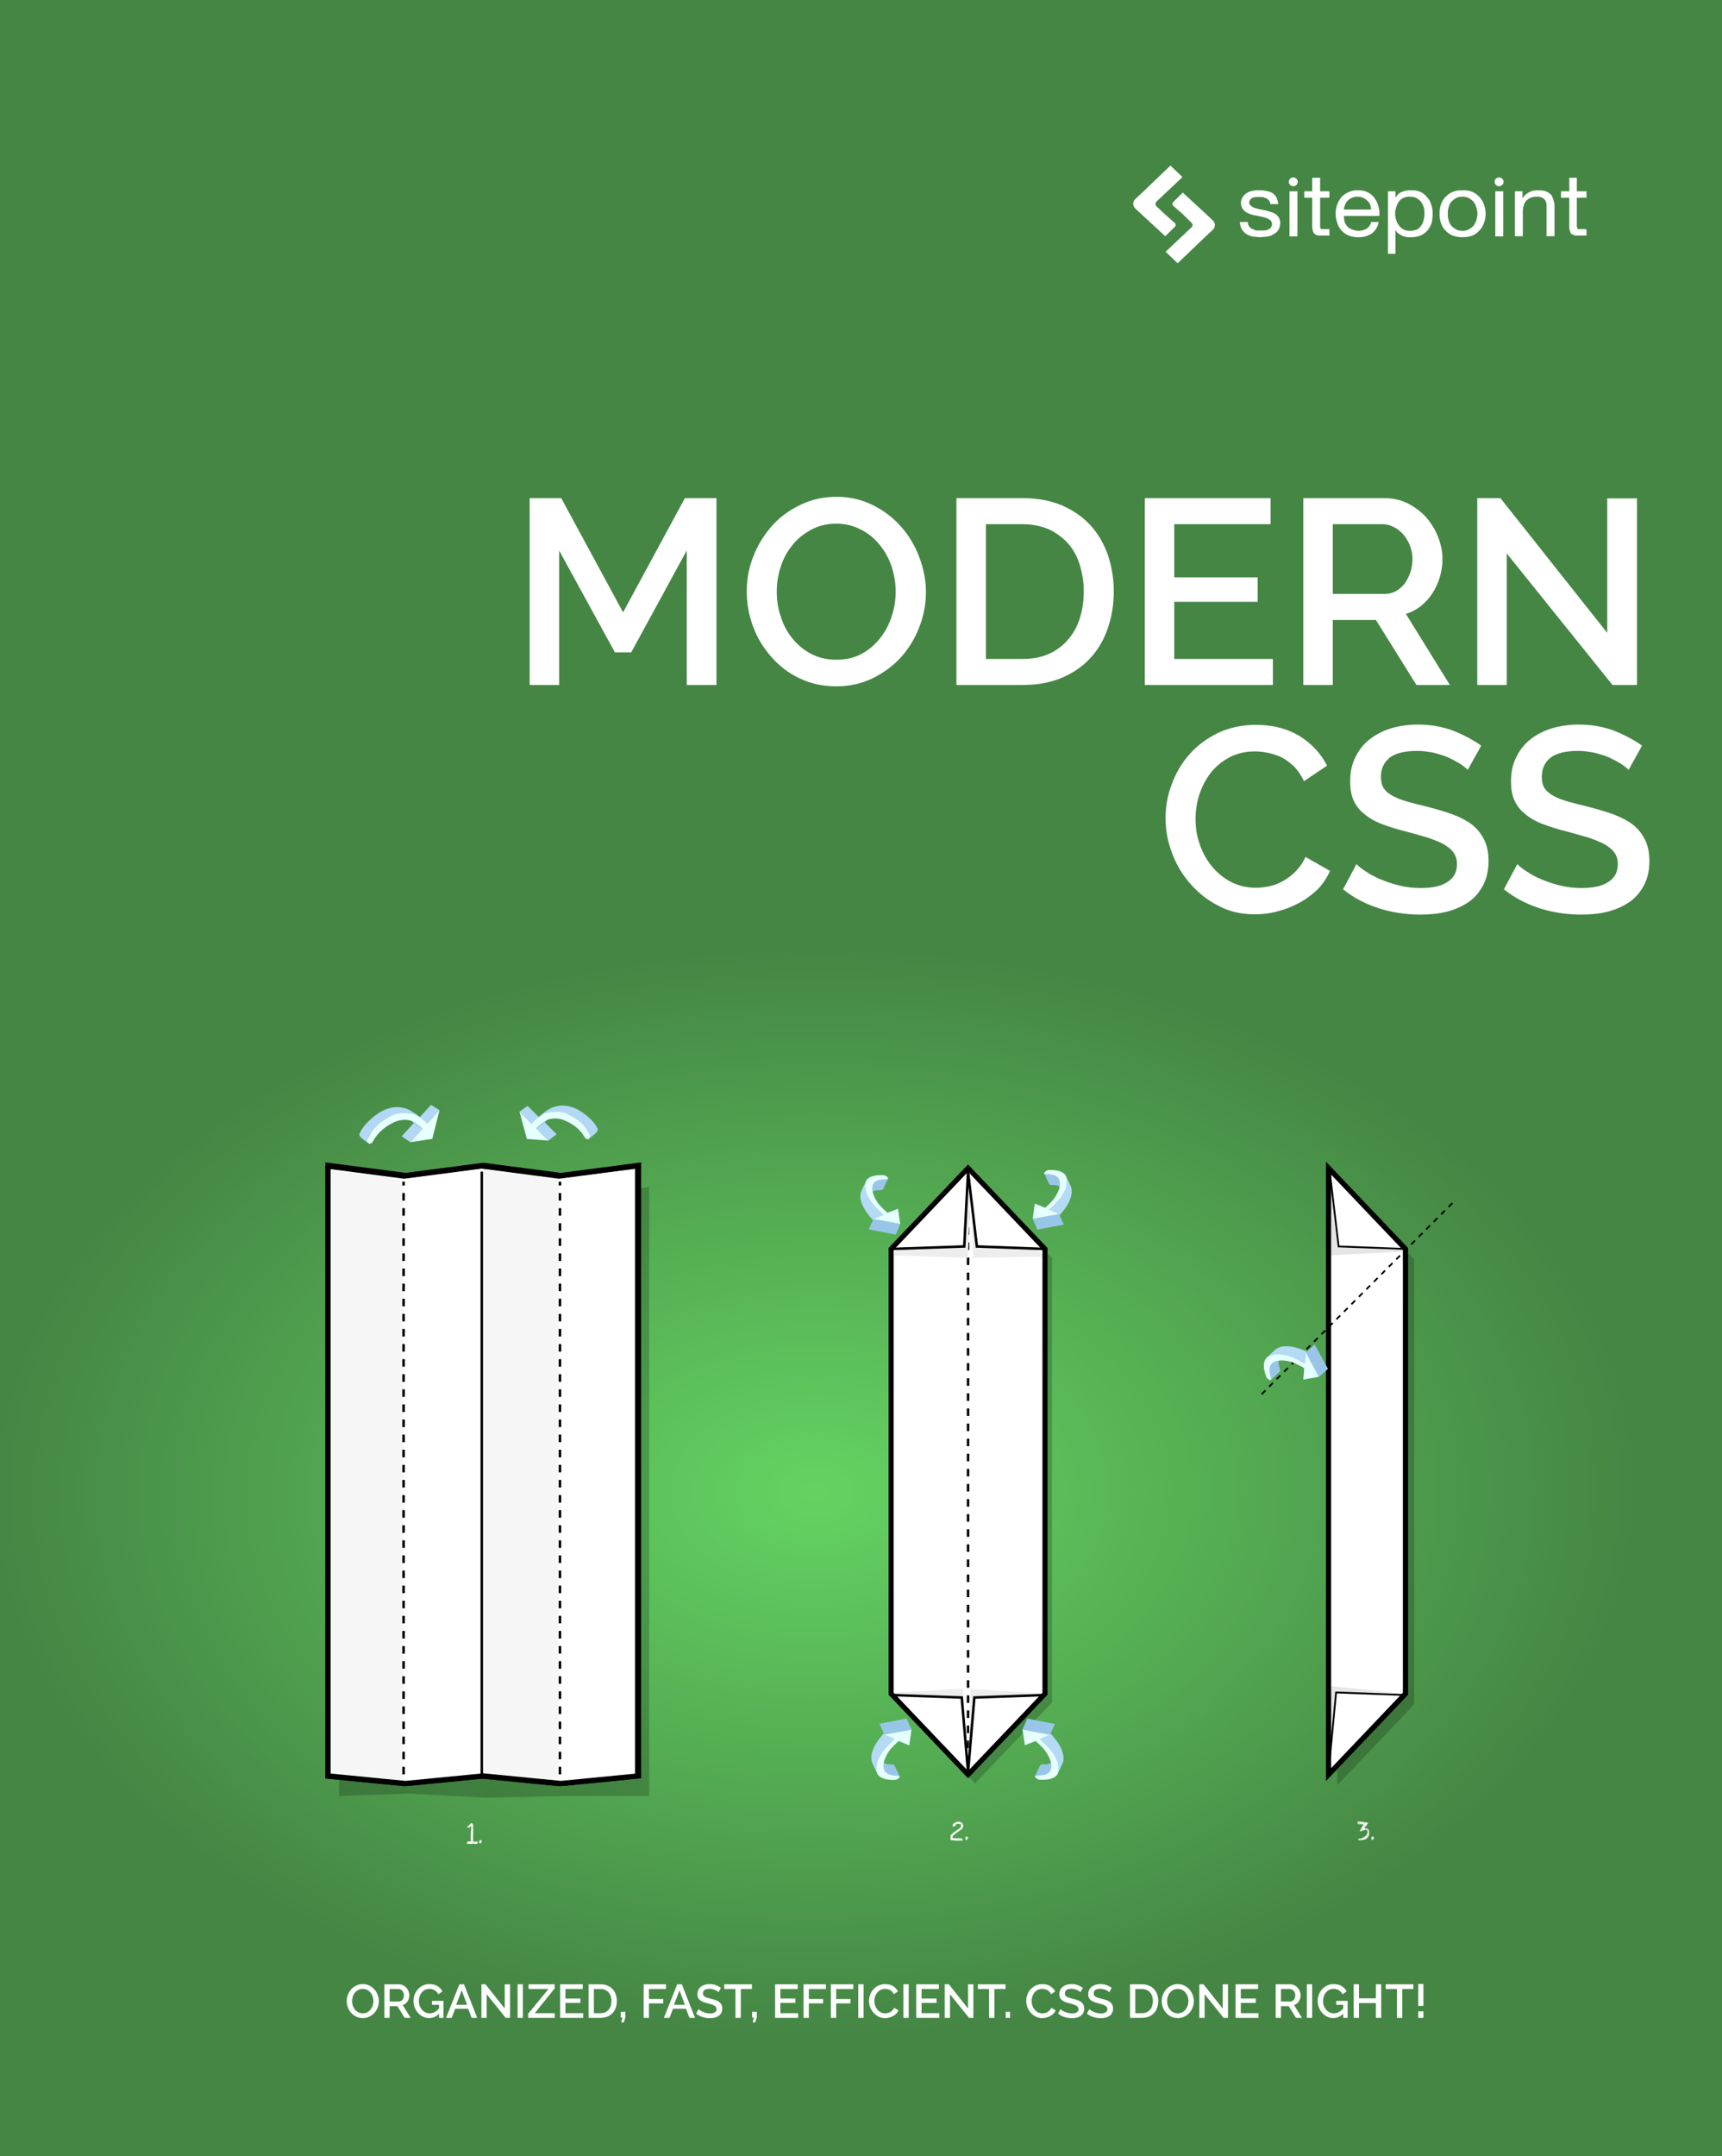 <svg width="1021" height="1278" viewBox="0 0 1021 1278" fill="none" xmlns="http://www.w3.org/2000/svg">
<rect x="0" y="0" width="1021" height="1278" fill="#333333" stroke="none"/>
<g clip-path="url(#clip0)">
<rect width="1021" height="1278" fill="white"/>
<path d="M1021 0H-1091V1278H1021V0Z" fill="url(#paint0_radial)"/>
<path d="M740.484 134C740.89 134.725 741.539 135.291 742.32 135.602L744.565 136.604H749.666C750.454 136.592 751.226 136.385 751.91 136.003C752.571 135.784 753.144 135.363 753.543 134.801C753.985 134.227 754.202 133.516 754.155 132.798C754.188 132.277 754.071 131.756 753.819 131.296C753.567 130.836 753.188 130.454 752.727 130.194C751.715 129.57 750.615 129.098 749.462 128.792L744.973 127.79C743.425 127.605 741.913 127.2 740.484 126.589C739.248 126.091 738.135 125.339 737.219 124.385C736.359 123.313 735.858 122.006 735.785 120.643C735.712 119.28 736.07 117.929 736.811 116.774C737.468 115.83 738.299 115.015 739.26 114.37C740.241 113.731 741.357 113.32 742.524 113.168C743.718 112.836 744.959 112.701 746.197 112.768C747.705 112.692 749.217 112.826 750.686 113.168C751.972 113.357 753.215 113.764 754.359 114.37C755.378 115.031 756.218 115.925 756.808 116.974C757.385 118.24 757.73 119.596 757.828 120.98H753.135C753.15 120.266 752.936 119.565 752.523 118.977C752.079 118.408 751.524 117.932 750.89 117.575L748.85 116.774H744.565L742.728 117.174C742.116 117.575 741.504 117.775 741.3 118.376C741.094 118.59 740.934 118.842 740.829 119.117C740.724 119.392 740.676 119.685 740.688 119.979C740.654 120.323 740.711 120.67 740.854 120.985C740.997 121.301 741.221 121.576 741.504 121.781C742.139 122.405 742.905 122.883 743.749 123.184L746.605 123.985L749.87 124.586L753.339 125.587C754.34 125.865 755.3 126.269 756.195 126.789C757.029 127.372 757.724 128.123 758.236 128.992C758.818 129.961 759.102 131.074 759.052 132.197C759.084 133.598 758.732 134.982 758.032 136.203C757.344 137.314 756.355 138.216 755.175 138.807C754.027 139.593 752.692 140.076 751.298 140.209L747.013 140.61L742.728 140.209C741.343 139.925 740.027 139.38 738.852 138.607C737.769 137.874 736.863 136.917 736.199 135.803C735.524 134.5 735.174 133.058 735.179 131.596H739.872C739.825 132.44 740.039 133.277 740.484 134Z" fill="white"/>
<path d="M769.255 113.369H764.562V140.109H769.255V113.369Z" fill="white"/>
<path d="M788.231 113.369V117.174H782.722V133.8C782.722 134.4 782.722 134.801 782.926 135.001C782.926 135.157 782.963 135.31 783.033 135.449C783.104 135.588 783.207 135.709 783.334 135.803H788.231V139.608H781.701C780.966 139.504 780.267 139.229 779.661 138.807C779.039 138.377 778.602 137.734 778.437 137.004C778.174 136.023 778.037 135.014 778.029 134V117.174H773.335V113.369H778.029V105.356H782.722V113.369H788.231Z" fill="white"/>
<path d="M813.329 138.406C810.971 139.929 808.192 140.699 805.371 140.61C803.42 140.622 801.483 140.283 799.658 139.608C798.003 138.961 796.533 137.93 795.373 136.604C794.203 135.353 793.362 133.84 792.924 132.197C792.254 130.4 791.908 128.502 791.904 126.588C791.928 124.677 792.273 122.782 792.924 120.98C793.562 119.381 794.458 117.893 795.577 116.573C796.786 115.351 798.247 114.395 799.862 113.769C801.52 113.016 803.342 112.672 805.167 112.767C807.301 112.664 809.421 113.15 811.288 114.17C812.973 115.054 814.383 116.369 815.369 117.975C816.341 119.443 817.032 121.072 817.41 122.783C817.842 124.484 817.98 126.244 817.818 127.991H796.801C796.836 129.135 796.973 130.274 797.209 131.396C797.548 132.432 798.104 133.387 798.841 134.2C799.585 135.071 800.582 135.7 801.698 136.003C803.099 136.614 804.632 136.878 806.161 136.774C807.691 136.669 809.171 136.198 810.472 135.402C811.118 134.959 811.667 134.395 812.087 133.741C812.507 133.088 812.791 132.358 812.921 131.596H817.41C817.013 134.304 815.547 136.75 813.329 138.406ZM812.308 121.18C811.94 120.225 811.303 119.391 810.472 118.777C809.774 118.086 808.941 117.541 808.023 117.174C807.052 116.782 806.013 116.578 804.963 116.573C803.843 116.54 802.729 116.745 801.698 117.174C800.78 117.541 799.947 118.086 799.249 118.777C798.501 119.424 797.938 120.253 797.617 121.18C797.157 122.123 796.88 123.142 796.801 124.185H812.921C812.915 123.154 812.707 122.134 812.308 121.18Z" fill="white"/>
<path d="M827.408 113.368V116.974H827.612C827.943 116.239 828.42 115.577 829.016 115.027C829.612 114.476 830.314 114.049 831.081 113.769C832.811 113.015 834.699 112.671 836.59 112.768C838.548 112.655 840.506 112.998 842.303 113.769C843.855 114.493 845.19 115.596 846.18 116.974C847.379 118.204 848.224 119.725 848.629 121.381C849.227 123.121 849.503 124.953 849.445 126.789C849.443 128.608 849.238 130.422 848.833 132.197C848.264 133.786 847.437 135.274 846.384 136.604C845.246 137.867 843.857 138.889 842.303 139.608C840.478 140.283 838.541 140.622 836.59 140.61H834.345L831.897 140.009L829.448 138.607C828.638 138.144 827.996 137.443 827.612 136.604H827.408V150.425H822.919V113.368H827.408ZM844.14 122.783C843.805 121.623 843.251 120.536 842.507 119.578C841.767 118.691 840.868 117.944 839.855 117.375C838.646 116.807 837.317 116.532 835.978 116.573C834.571 116.507 833.169 116.782 831.897 117.375C830.828 117.953 829.918 118.778 829.244 119.778C828.564 120.747 828.079 121.835 827.816 122.983C827.416 124.145 827.209 125.362 827.204 126.588C827.191 127.882 827.398 129.168 827.816 130.394C828.492 132.718 830.018 134.715 832.101 136.003C833.368 136.612 834.774 136.888 836.182 136.804C837.579 136.771 838.96 136.5 840.263 136.003C841.273 135.418 842.115 134.591 842.711 133.599C843.426 132.575 843.913 131.415 844.14 130.194C844.489 128.956 844.627 127.67 844.548 126.388C844.616 125.172 844.478 123.954 844.14 122.783Z" fill="white"/>
<path d="M854.342 121.18C854.899 119.544 855.803 118.042 856.995 116.774C858.17 115.464 859.636 114.436 861.28 113.769C863.148 112.996 865.172 112.653 867.197 112.768C869.22 112.674 871.24 113.015 873.114 113.769C874.668 114.488 876.057 115.511 877.195 116.774C878.386 118.042 879.29 119.544 879.848 121.18C880.499 122.982 880.844 124.877 880.868 126.789C880.844 128.636 880.499 130.465 879.848 132.197C879.29 133.833 878.386 135.335 877.195 136.604C876.057 137.867 874.668 138.889 873.114 139.608C871.213 140.266 869.213 140.604 867.197 140.61C865.18 140.62 863.177 140.281 861.28 139.608C859.636 138.942 858.17 137.914 856.995 136.604C855.803 135.335 854.899 133.833 854.342 132.197C853.756 130.454 853.48 128.624 853.526 126.789C853.481 124.888 853.756 122.993 854.342 121.18ZM859.035 130.995C859.399 132.183 860.026 133.278 860.871 134.2C861.737 134.979 862.697 135.652 863.728 136.203C864.837 136.612 866.013 136.816 867.197 136.804C868.313 136.8 869.42 136.597 870.462 136.203C871.493 135.652 872.452 134.979 873.318 134.2C874.164 133.278 874.791 132.183 875.155 130.995C875.661 129.647 875.937 128.226 875.971 126.789C875.952 125.286 875.676 123.796 875.155 122.382C874.791 121.194 874.164 120.1 873.318 119.177C872.452 118.399 871.493 117.726 870.462 117.174C869.42 116.781 868.313 116.577 867.197 116.573C866.013 116.562 864.837 116.766 863.728 117.174C862.697 117.726 861.737 118.399 860.871 119.177C860.026 120.1 859.399 121.194 859.035 122.382C858.59 123.809 858.383 125.297 858.423 126.789C858.395 128.214 858.601 129.635 859.035 130.995Z" fill="white"/>
<path d="M891.274 113.369H886.581V140.109H891.274V113.369Z" fill="white"/>
<path d="M902.701 113.368V117.575C903.651 116.038 905.005 114.781 906.621 113.936C908.236 113.09 910.054 112.686 911.883 112.768C913.47 112.728 915.053 112.93 916.576 113.368C917.7 113.87 918.733 114.546 919.637 115.372C920.317 116.34 920.802 117.428 921.065 118.576C921.484 119.803 921.69 121.089 921.677 122.382V140.009H916.984V121.982C917.034 121.254 916.933 120.524 916.687 119.835C916.442 119.147 916.057 118.514 915.556 117.975C914.976 117.468 914.297 117.082 913.56 116.841C912.824 116.6 912.045 116.509 911.271 116.573C910.019 116.541 908.772 116.745 907.598 117.174C906.595 117.586 905.691 118.2 904.945 118.977C904.275 119.728 903.787 120.618 903.517 121.581C903.101 122.669 902.893 123.824 902.905 124.986V140.009H898.212V113.368H902.701Z" fill="white"/>
<path d="M940.654 113.369V117.174H934.94V133.8C934.973 134.205 935.041 134.607 935.144 135.001C935.144 135.402 935.348 135.602 935.757 135.803H940.654V139.608H933.92L931.88 138.807C931.377 138.31 931.024 137.686 930.859 137.004C930.495 136.046 930.356 135.019 930.451 134V117.174H925.554V113.369H930.451V105.356H934.94V113.369H940.654Z" fill="white"/>
<path d="M673.149 123.584L677.434 127.59L690.901 140.009L696.614 134.4C696.901 134.103 697.061 133.709 697.061 133.299C697.061 132.889 696.901 132.495 696.614 132.197L691.309 127.59L685.596 122.182C685.28 121.819 685.106 121.357 685.106 120.88C685.106 120.403 685.28 119.941 685.596 119.578L701.103 104.956L693.962 98.145L677.434 113.969L673.149 117.976C672.753 118.332 672.437 118.765 672.221 119.248C672.005 119.731 671.893 120.252 671.893 120.78C671.893 121.307 672.005 121.829 672.221 122.311C672.437 122.794 672.753 123.228 673.149 123.584Z" fill="white"/>
<path d="M719.059 130.595L714.774 126.589L701.307 114.17L695.594 119.778C695.307 120.076 695.147 120.47 695.147 120.88C695.147 121.29 695.307 121.684 695.594 121.982L700.899 126.589L706.613 132.197C706.914 132.528 707.08 132.956 707.08 133.399C707.08 133.842 706.914 134.27 706.613 134.601L691.105 149.223L698.247 156.033L714.774 140.209L719.059 136.203C719.455 135.847 719.771 135.413 719.987 134.931C720.204 134.448 720.315 133.926 720.315 133.399C720.315 132.872 720.204 132.35 719.987 131.867C719.771 131.385 719.455 130.951 719.059 130.595Z" fill="white"/>
<path d="M769.459 107.76C769.459 108.451 769.179 109.113 768.682 109.601C768.184 110.09 767.51 110.364 766.806 110.364C766.103 110.364 765.428 110.09 764.93 109.601C764.433 109.113 764.153 108.451 764.153 107.76C764.153 107.07 764.433 106.407 764.93 105.919C765.428 105.431 766.103 105.156 766.806 105.156C767.51 105.156 768.184 105.431 768.682 105.919C769.179 106.407 769.459 107.07 769.459 107.76Z" fill="white"/>
<path d="M891.478 107.76C891.478 108.451 891.199 109.113 890.702 109.601C890.204 110.09 889.529 110.364 888.826 110.364C888.122 110.364 887.448 110.09 886.95 109.601C886.453 109.113 886.173 108.451 886.173 107.76C886.173 107.07 886.453 106.407 886.95 105.919C887.448 105.431 888.122 105.156 888.826 105.156C889.529 105.156 890.204 105.431 890.702 105.919C891.199 106.407 891.478 107.07 891.478 107.76Z" fill="white"/>
<path d="M407.178 406H424.806V295.24H406.086L369.426 362.944L332.766 295.24H314.046V406H331.518V326.284L364.59 386.656H374.262L407.178 326.284V406ZM495.805 406.78C503.293 406.78 510.313 405.376 516.865 402.256C523.417 399.136 529.033 395.08 533.869 389.932C538.549 384.784 542.293 378.856 544.945 371.992C547.597 365.284 549.001 358.264 549.001 350.776C549.001 343.912 547.597 337.048 545.101 330.34C542.605 323.632 539.017 317.548 534.337 312.244C529.657 306.94 524.197 302.728 517.645 299.452C511.093 296.176 503.917 294.46 496.117 294.46C488.317 294.46 481.297 296.02 474.745 299.14C468.193 302.26 462.577 306.316 457.897 311.464C453.217 316.768 449.473 322.696 446.821 329.404C444.013 336.268 442.765 343.288 442.765 350.62C442.765 357.796 444.013 364.66 446.509 371.368C449.005 378.232 452.749 384.16 457.429 389.464C462.109 394.768 467.569 398.98 474.121 402.1C480.673 405.22 487.849 406.78 495.805 406.78ZM460.549 350.62C460.549 345.628 461.329 340.792 462.889 335.956C464.449 331.12 466.789 326.752 469.909 323.008C472.873 319.264 476.617 316.3 480.985 313.96C485.353 311.62 490.345 310.372 495.961 310.372C501.265 310.372 505.945 311.62 510.313 313.804C514.681 315.988 518.269 318.952 521.389 322.696C524.509 326.44 526.849 330.652 528.565 335.488C530.125 340.324 531.061 345.316 531.061 350.62C531.061 355.612 530.281 360.604 528.721 365.284C527.161 370.12 524.821 374.488 521.857 378.232C518.737 382.132 515.149 385.252 510.781 387.592C506.413 389.932 501.577 391.024 495.961 391.024C490.501 391.024 485.665 389.932 481.297 387.748C476.929 385.564 473.185 382.444 470.065 378.7C466.945 374.956 464.605 370.744 463.045 365.752C461.329 360.916 460.549 355.924 460.549 350.62ZM567.089 406H606.401C614.513 406 622.001 404.752 628.709 402.1C635.261 399.448 641.033 395.704 645.713 390.868C650.393 386.032 653.981 380.26 656.477 373.396C658.973 366.532 660.377 358.888 660.377 350.464C660.377 342.976 659.129 335.8 656.945 329.092C654.605 322.384 651.173 316.456 646.649 311.464C642.125 306.472 636.509 302.572 629.801 299.608C623.093 296.8 615.293 295.24 606.401 295.24H567.089V406ZM642.593 350.464C642.593 356.236 641.813 361.54 640.253 366.376C638.693 371.368 636.353 375.58 633.233 379.168C630.113 382.756 626.369 385.564 621.845 387.592C617.321 389.62 612.173 390.556 606.401 390.556H584.561V310.684H606.401C612.017 310.684 617.165 311.776 621.689 313.648C626.057 315.676 629.957 318.484 633.077 321.916C636.197 325.348 638.537 329.56 640.097 334.396C641.657 339.388 642.593 344.692 642.593 350.464ZM754.729 390.556H696.229V356.704H745.681V342.196H696.229V310.684H753.325V295.24H678.757V406H754.729V390.556ZM772.753 406H790.225V367.468H815.809L839.833 406H859.645L833.593 363.88C836.713 362.944 839.677 361.384 842.485 359.2C845.137 357.016 847.477 354.52 849.349 351.556C851.221 348.748 852.625 345.472 853.717 342.04C854.653 338.608 855.277 335.02 855.277 331.276C855.277 326.908 854.341 322.54 852.625 318.172C850.909 313.804 848.569 310.06 845.605 306.628C842.485 303.196 838.897 300.544 834.685 298.36C830.473 296.332 825.949 295.24 820.957 295.24H772.753V406ZM790.225 352.024V310.684H819.865C822.049 310.684 824.233 311.308 826.417 312.4C828.601 313.492 830.473 314.896 832.033 316.768C833.593 318.64 834.997 320.824 835.933 323.32C836.869 325.816 837.493 328.468 837.493 331.276C837.493 334.084 837.025 336.736 836.245 339.232C835.309 341.728 834.217 344.068 832.813 345.94C831.253 347.812 829.537 349.372 827.509 350.464C825.481 351.556 823.297 352.024 820.801 352.024H790.225ZM893.362 328L956.074 406H970.582V295.396H952.954V375.112L889.618 295.24H875.89V406H893.362V328ZM691.085 484.84C691.085 492.016 692.333 498.88 694.985 505.744C697.481 512.608 701.225 518.692 705.905 523.996C710.585 529.3 716.045 533.668 722.597 536.944C728.993 540.376 736.169 541.936 743.969 541.936C748.337 541.936 752.705 541.468 757.229 540.22C761.753 539.128 766.121 537.412 770.177 535.228C774.233 533.044 777.821 530.392 781.097 527.272C784.217 524.152 786.713 520.408 788.585 516.196L774.077 507.928C772.517 511.204 770.645 514.012 768.461 516.196C766.277 518.536 763.781 520.408 761.129 521.968C758.477 523.528 755.669 524.62 752.861 525.244C750.053 525.868 747.245 526.18 744.593 526.18C739.289 526.18 734.609 525.088 730.241 522.904C725.873 520.72 721.973 517.6 718.853 513.856C715.733 510.112 713.237 505.9 711.521 500.908C709.649 496.072 708.869 490.924 708.869 485.464C708.869 480.784 709.493 475.948 711.053 471.112C712.613 466.432 714.797 462.064 717.761 458.164C720.725 454.42 724.469 451.3 728.837 448.96C733.205 446.62 738.197 445.372 744.125 445.372C746.621 445.372 749.429 445.684 752.237 446.308C755.045 446.932 757.697 447.868 760.349 449.116C762.845 450.52 765.341 452.392 767.525 454.576C769.709 456.916 771.581 459.724 773.141 463L786.869 453.796C783.125 446.62 777.821 440.848 770.645 436.324C763.469 431.956 754.733 429.616 744.749 429.616C736.325 429.616 728.681 431.332 722.129 434.452C715.421 437.728 709.805 441.94 705.125 447.244C700.445 452.548 697.013 458.476 694.673 465.028C692.177 471.58 691.085 478.288 691.085 484.84ZM870.266 456.292L878.222 441.94C873.386 438.508 867.77 435.544 861.53 433.048C855.134 430.708 848.27 429.46 840.782 429.46C835.01 429.46 829.706 430.24 824.87 431.644C819.878 433.204 815.666 435.388 812.078 438.196C808.49 441.004 805.682 444.592 803.654 448.804C801.47 453.016 800.534 457.852 800.534 463.156C800.534 467.524 801.158 471.268 802.562 474.388C803.966 477.508 805.994 480.16 808.802 482.344C811.454 484.684 814.886 486.712 818.942 488.272C822.998 489.832 827.834 491.392 833.45 492.796C838.13 494.044 842.498 495.292 846.242 496.384C849.986 497.632 853.106 498.88 855.758 500.284C858.254 501.688 860.282 503.248 861.686 505.12C863.09 506.992 863.87 509.332 863.87 512.14C863.87 516.82 861.998 520.408 858.254 522.748C854.51 525.244 849.206 526.336 842.342 526.336C837.974 526.336 833.918 525.868 830.018 524.932C825.962 523.996 822.374 522.748 818.942 521.344C815.51 519.94 812.546 518.38 810.05 516.664C807.554 515.104 805.526 513.544 804.278 512.14L796.322 527.116C802.562 532.108 809.738 535.852 817.538 538.348C825.338 540.844 833.606 542.092 842.03 542.092C847.646 542.092 852.794 541.624 857.786 540.376C862.622 539.128 866.834 537.256 870.578 534.76C874.322 532.264 877.13 528.832 879.314 524.776C881.498 520.72 882.59 515.884 882.59 510.268C882.59 505.276 881.654 501.064 879.938 497.632C878.222 494.2 875.882 491.236 872.762 488.74C869.642 486.4 865.742 484.372 861.218 482.656C856.694 481.096 851.702 479.536 846.086 478.132C841.406 477.04 837.506 475.948 834.074 475.012C830.642 474.076 827.678 472.828 825.494 471.58C823.154 470.332 821.438 468.772 820.346 467.056C819.254 465.34 818.786 463.156 818.786 460.348C818.786 455.668 820.502 451.924 823.934 449.116C827.366 446.464 832.826 445.06 840.314 445.06C843.59 445.06 846.866 445.528 849.986 446.152C853.106 446.932 856.07 447.868 858.722 448.96C861.374 450.208 863.714 451.456 865.742 452.704C867.614 453.952 869.174 455.2 870.266 456.292ZM965.633 456.292L973.589 441.94C968.753 438.508 963.137 435.544 956.897 433.048C950.501 430.708 943.637 429.46 936.149 429.46C930.377 429.46 925.073 430.24 920.237 431.644C915.245 433.204 911.033 435.388 907.445 438.196C903.857 441.004 901.049 444.592 899.021 448.804C896.837 453.016 895.901 457.852 895.901 463.156C895.901 467.524 896.525 471.268 897.929 474.388C899.333 477.508 901.361 480.16 904.169 482.344C906.821 484.684 910.253 486.712 914.309 488.272C918.365 489.832 923.201 491.392 928.817 492.796C933.497 494.044 937.865 495.292 941.609 496.384C945.353 497.632 948.473 498.88 951.125 500.284C953.621 501.688 955.649 503.248 957.053 505.12C958.457 506.992 959.237 509.332 959.237 512.14C959.237 516.82 957.365 520.408 953.621 522.748C949.877 525.244 944.573 526.336 937.709 526.336C933.341 526.336 929.285 525.868 925.385 524.932C921.329 523.996 917.741 522.748 914.309 521.344C910.877 519.94 907.913 518.38 905.417 516.664C902.921 515.104 900.893 513.544 899.645 512.14L891.689 527.116C897.929 532.108 905.105 535.852 912.905 538.348C920.705 540.844 928.973 542.092 937.397 542.092C943.013 542.092 948.161 541.624 953.153 540.376C957.989 539.128 962.201 537.256 965.945 534.76C969.689 532.264 972.497 528.832 974.681 524.776C976.865 520.72 977.957 515.884 977.957 510.268C977.957 505.276 977.021 501.064 975.305 497.632C973.589 494.2 971.249 491.236 968.129 488.74C965.009 486.4 961.109 484.372 956.585 482.656C952.061 481.096 947.069 479.536 941.453 478.132C936.773 477.04 932.873 475.948 929.441 475.012C926.009 474.076 923.045 472.828 920.861 471.58C918.521 470.332 916.805 468.772 915.713 467.056C914.621 465.34 914.153 463.156 914.153 460.348C914.153 455.668 915.869 451.924 919.301 449.116C922.733 446.464 928.193 445.06 935.681 445.06C938.957 445.06 942.233 445.528 945.353 446.152C948.473 446.932 951.437 447.868 954.089 448.96C956.741 450.208 959.081 451.456 961.109 452.704C962.981 453.952 964.541 455.2 965.633 456.292Z" fill="white"/>
<path d="M215.094 1196.14C216.438 1196.14 217.698 1195.89 218.874 1195.33C220.05 1194.77 221.058 1194.04 221.926 1193.12C222.766 1192.19 223.438 1191.13 223.914 1189.9C224.39 1188.69 224.642 1187.43 224.642 1186.09C224.642 1184.86 224.39 1183.62 223.942 1182.42C223.494 1181.22 222.85 1180.12 222.01 1179.17C221.17 1178.22 220.19 1177.46 219.014 1176.88C217.838 1176.29 216.55 1175.98 215.15 1175.98C213.75 1175.98 212.49 1176.26 211.314 1176.82C210.138 1177.38 209.13 1178.11 208.29 1179.03C207.45 1179.98 206.778 1181.05 206.302 1182.25C205.798 1183.48 205.574 1184.74 205.574 1186.06C205.574 1187.35 205.798 1188.58 206.246 1189.78C206.694 1191.02 207.366 1192.08 208.206 1193.03C209.046 1193.98 210.026 1194.74 211.202 1195.3C212.378 1195.86 213.666 1196.14 215.094 1196.14ZM208.766 1186.06C208.766 1185.16 208.906 1184.3 209.186 1183.43C209.466 1182.56 209.886 1181.78 210.446 1181.1C210.978 1180.43 211.65 1179.9 212.434 1179.48C213.218 1179.06 214.114 1178.84 215.122 1178.84C216.074 1178.84 216.914 1179.06 217.698 1179.45C218.482 1179.84 219.126 1180.38 219.686 1181.05C220.246 1181.72 220.666 1182.48 220.974 1183.34C221.254 1184.21 221.422 1185.11 221.422 1186.06C221.422 1186.96 221.282 1187.85 221.002 1188.69C220.722 1189.56 220.302 1190.34 219.77 1191.02C219.21 1191.72 218.566 1192.28 217.782 1192.7C216.998 1193.12 216.13 1193.31 215.122 1193.31C214.142 1193.31 213.274 1193.12 212.49 1192.72C211.706 1192.33 211.034 1191.77 210.474 1191.1C209.914 1190.43 209.494 1189.67 209.214 1188.78C208.906 1187.91 208.766 1187.01 208.766 1186.06ZM227.888 1196H231.024V1189.08H235.616L239.928 1196H243.484L238.808 1188.44C239.368 1188.27 239.9 1187.99 240.404 1187.6C240.88 1187.21 241.3 1186.76 241.636 1186.23C241.972 1185.72 242.224 1185.14 242.42 1184.52C242.588 1183.9 242.7 1183.26 242.7 1182.59C242.7 1181.8 242.532 1181.02 242.224 1180.24C241.916 1179.45 241.496 1178.78 240.964 1178.16C240.404 1177.55 239.76 1177.07 239.004 1176.68C238.248 1176.32 237.436 1176.12 236.54 1176.12H227.888V1196ZM231.024 1186.31V1178.89H236.344C236.736 1178.89 237.128 1179 237.52 1179.2C237.912 1179.4 238.248 1179.65 238.528 1179.98C238.808 1180.32 239.06 1180.71 239.228 1181.16C239.396 1181.61 239.508 1182.08 239.508 1182.59C239.508 1183.09 239.424 1183.57 239.284 1184.02C239.116 1184.46 238.92 1184.88 238.668 1185.22C238.388 1185.56 238.08 1185.84 237.716 1186.03C237.352 1186.23 236.96 1186.31 236.512 1186.31H231.024ZM260.316 1193.54V1196H262.948V1185.95H256.144V1188.27H260.316V1190.4C259.476 1191.41 258.58 1192.16 257.656 1192.61C256.732 1193.09 255.78 1193.31 254.772 1193.31C253.848 1193.31 253.008 1193.14 252.224 1192.75C251.44 1192.36 250.74 1191.86 250.18 1191.18C249.62 1190.54 249.172 1189.78 248.836 1188.89C248.5 1188.02 248.36 1187.07 248.36 1186.06C248.36 1185.11 248.5 1184.21 248.78 1183.32C249.06 1182.45 249.48 1181.69 250.04 1181.02C250.572 1180.35 251.216 1179.82 252 1179.42C252.756 1179.03 253.596 1178.81 254.548 1178.81C255.668 1178.81 256.732 1179.09 257.684 1179.62C258.636 1180.18 259.364 1180.99 259.924 1182.06L262.332 1180.32C261.66 1179.03 260.708 1177.97 259.42 1177.18C258.132 1176.4 256.536 1175.98 254.632 1175.98C253.26 1175.98 252 1176.26 250.852 1176.79C249.676 1177.32 248.696 1178.05 247.856 1178.95C247.016 1179.87 246.344 1180.94 245.868 1182.14C245.392 1183.37 245.168 1184.63 245.168 1185.98C245.168 1187.32 245.392 1188.61 245.868 1189.84C246.344 1191.07 247.016 1192.16 247.856 1193.09C248.696 1194.04 249.676 1194.77 250.824 1195.33C251.944 1195.89 253.176 1196.14 254.52 1196.14C256.704 1196.14 258.636 1195.27 260.316 1193.54ZM272.377 1176.12L264.481 1196H267.813L269.885 1190.6H277.557L279.657 1196H282.961L275.121 1176.12H272.377ZM276.941 1188.27H270.445L273.749 1179.73L276.941 1188.27ZM288.556 1182L299.812 1196H302.416V1176.15H299.252V1190.46L287.884 1176.12H285.42V1196H288.556V1182ZM306.885 1196H310.021V1176.12H306.885V1196ZM313.141 1193.59V1196H328.905V1193.23H317.089L328.877 1178.53V1176.12H313.421V1178.89H325.209L313.141 1193.59ZM345.759 1193.23H335.259V1187.15H344.135V1184.55H335.259V1178.89H345.507V1176.12H332.123V1196H345.759V1193.23ZM348.994 1196H356.05C357.506 1196 358.85 1195.78 360.054 1195.3C361.23 1194.82 362.266 1194.15 363.106 1193.28C363.946 1192.42 364.59 1191.38 365.038 1190.15C365.486 1188.92 365.738 1187.54 365.738 1186.03C365.738 1184.69 365.514 1183.4 365.122 1182.2C364.702 1180.99 364.086 1179.93 363.274 1179.03C362.462 1178.14 361.454 1177.44 360.25 1176.9C359.046 1176.4 357.646 1176.12 356.05 1176.12H348.994V1196ZM362.546 1186.03C362.546 1187.07 362.406 1188.02 362.126 1188.89C361.846 1189.78 361.426 1190.54 360.866 1191.18C360.306 1191.83 359.634 1192.33 358.822 1192.7C358.01 1193.06 357.086 1193.23 356.05 1193.23H352.13V1178.89H356.05C357.058 1178.89 357.982 1179.09 358.794 1179.42C359.578 1179.79 360.278 1180.29 360.838 1180.91C361.398 1181.52 361.818 1182.28 362.098 1183.15C362.378 1184.04 362.546 1185 362.546 1186.03ZM368.349 1198.72H369.805L370.785 1195.83V1192.42H368.013V1195.83H369.021L368.349 1198.72ZM381.642 1196H384.778V1187.43H393.234V1184.83H384.778V1178.89H394.886V1176.12H381.642V1196ZM401.522 1176.12L393.626 1196H396.958L399.03 1190.6H406.702L408.802 1196H412.106L404.266 1176.12H401.522ZM406.086 1188.27H399.59L402.894 1179.73L406.086 1188.27ZM426.023 1180.8L427.451 1178.22C426.583 1177.6 425.575 1177.07 424.455 1176.62C423.307 1176.2 422.075 1175.98 420.731 1175.98C419.695 1175.98 418.743 1176.12 417.875 1176.37C416.979 1176.65 416.223 1177.04 415.579 1177.55C414.935 1178.05 414.431 1178.7 414.067 1179.45C413.675 1180.21 413.507 1181.08 413.507 1182.03C413.507 1182.81 413.619 1183.48 413.871 1184.04C414.123 1184.6 414.487 1185.08 414.991 1185.47C415.467 1185.89 416.083 1186.26 416.811 1186.54C417.539 1186.82 418.407 1187.1 419.415 1187.35C420.255 1187.57 421.039 1187.8 421.711 1187.99C422.383 1188.22 422.943 1188.44 423.419 1188.69C423.867 1188.94 424.231 1189.22 424.483 1189.56C424.735 1189.9 424.875 1190.32 424.875 1190.82C424.875 1191.66 424.539 1192.3 423.867 1192.72C423.195 1193.17 422.243 1193.37 421.011 1193.37C420.227 1193.37 419.499 1193.28 418.799 1193.12C418.071 1192.95 417.427 1192.72 416.811 1192.47C416.195 1192.22 415.663 1191.94 415.215 1191.63C414.767 1191.35 414.403 1191.07 414.179 1190.82L412.751 1193.51C413.871 1194.4 415.159 1195.08 416.559 1195.52C417.959 1195.97 419.443 1196.2 420.955 1196.2C421.963 1196.2 422.887 1196.11 423.783 1195.89C424.651 1195.66 425.407 1195.33 426.079 1194.88C426.751 1194.43 427.255 1193.82 427.647 1193.09C428.039 1192.36 428.235 1191.49 428.235 1190.48C428.235 1189.59 428.067 1188.83 427.759 1188.22C427.451 1187.6 427.031 1187.07 426.471 1186.62C425.911 1186.2 425.211 1185.84 424.399 1185.53C423.587 1185.25 422.691 1184.97 421.683 1184.72C420.843 1184.52 420.143 1184.32 419.527 1184.16C418.911 1183.99 418.379 1183.76 417.987 1183.54C417.567 1183.32 417.259 1183.04 417.063 1182.73C416.867 1182.42 416.783 1182.03 416.783 1181.52C416.783 1180.68 417.091 1180.01 417.707 1179.51C418.323 1179.03 419.303 1178.78 420.647 1178.78C421.235 1178.78 421.823 1178.86 422.383 1178.98C422.943 1179.12 423.475 1179.28 423.951 1179.48C424.427 1179.7 424.847 1179.93 425.211 1180.15C425.547 1180.38 425.827 1180.6 426.023 1180.8ZM445.832 1178.89V1176.12H429.424V1178.89H436.06V1196H439.224V1178.89H445.832ZM446.278 1198.72H447.734L448.714 1195.83V1192.42H445.942V1195.83H446.95L446.278 1198.72ZM473.208 1193.23H462.708V1187.15H471.584V1184.55H462.708V1178.89H472.956V1176.12H459.572V1196H473.208V1193.23ZM476.443 1196H479.579V1187.43H488.035V1184.83H479.579V1178.89H489.687V1176.12H476.443V1196ZM492.658 1196H495.794V1187.43H504.25V1184.83H495.794V1178.89H505.902V1176.12H492.658V1196ZM508.873 1196H512.009V1176.12H508.873V1196ZM515.242 1185.92C515.242 1187.21 515.466 1188.44 515.942 1189.67C516.39 1190.9 517.062 1192 517.902 1192.95C518.742 1193.9 519.722 1194.68 520.898 1195.27C522.046 1195.89 523.334 1196.17 524.734 1196.17C525.518 1196.17 526.302 1196.08 527.114 1195.86C527.926 1195.66 528.71 1195.36 529.438 1194.96C530.166 1194.57 530.81 1194.1 531.398 1193.54C531.958 1192.98 532.406 1192.3 532.742 1191.55L530.138 1190.06C529.858 1190.65 529.522 1191.16 529.13 1191.55C528.738 1191.97 528.29 1192.3 527.814 1192.58C527.338 1192.86 526.834 1193.06 526.33 1193.17C525.826 1193.28 525.322 1193.34 524.846 1193.34C523.894 1193.34 523.054 1193.14 522.27 1192.75C521.486 1192.36 520.786 1191.8 520.226 1191.13C519.666 1190.46 519.218 1189.7 518.91 1188.8C518.574 1187.94 518.434 1187.01 518.434 1186.03C518.434 1185.19 518.546 1184.32 518.826 1183.46C519.106 1182.62 519.498 1181.83 520.03 1181.13C520.562 1180.46 521.234 1179.9 522.018 1179.48C522.802 1179.06 523.698 1178.84 524.762 1178.84C525.21 1178.84 525.714 1178.89 526.218 1179C526.722 1179.12 527.198 1179.28 527.674 1179.51C528.122 1179.76 528.57 1180.1 528.962 1180.49C529.354 1180.91 529.69 1181.41 529.97 1182L532.434 1180.35C531.762 1179.06 530.81 1178.02 529.522 1177.21C528.234 1176.43 526.666 1176.01 524.874 1176.01C523.362 1176.01 521.99 1176.32 520.814 1176.88C519.61 1177.46 518.602 1178.22 517.762 1179.17C516.922 1180.12 516.306 1181.19 515.886 1182.36C515.438 1183.54 515.242 1184.74 515.242 1185.92ZM535.642 1196H538.778V1176.12H535.642V1196ZM556.907 1193.23H546.407V1187.15H555.283V1184.55H546.407V1178.89H556.655V1176.12H543.271V1196H556.907V1193.23ZM563.278 1182L574.534 1196H577.138V1176.15H573.974V1190.46L562.606 1176.12H560.142V1196H563.278V1182ZM596.195 1178.89V1176.12H579.787V1178.89H586.423V1196H589.587V1178.89H596.195ZM596.306 1196H598.854V1192.42H596.306V1196ZM608.457 1185.92C608.457 1187.21 608.681 1188.44 609.157 1189.67C609.605 1190.9 610.277 1192 611.117 1192.95C611.957 1193.9 612.937 1194.68 614.113 1195.27C615.261 1195.89 616.549 1196.17 617.949 1196.17C618.733 1196.17 619.517 1196.08 620.329 1195.86C621.141 1195.66 621.925 1195.36 622.653 1194.96C623.381 1194.57 624.025 1194.1 624.613 1193.54C625.173 1192.98 625.621 1192.3 625.957 1191.55L623.353 1190.06C623.073 1190.65 622.737 1191.16 622.345 1191.55C621.953 1191.97 621.505 1192.3 621.029 1192.58C620.553 1192.86 620.049 1193.06 619.545 1193.17C619.041 1193.28 618.537 1193.34 618.061 1193.34C617.109 1193.34 616.269 1193.14 615.485 1192.75C614.701 1192.36 614.001 1191.8 613.441 1191.13C612.881 1190.46 612.433 1189.7 612.125 1188.8C611.789 1187.94 611.649 1187.01 611.649 1186.03C611.649 1185.19 611.761 1184.32 612.041 1183.46C612.321 1182.62 612.713 1181.83 613.245 1181.13C613.777 1180.46 614.449 1179.9 615.233 1179.48C616.017 1179.06 616.913 1178.84 617.977 1178.84C618.425 1178.84 618.929 1178.89 619.433 1179C619.937 1179.12 620.413 1179.28 620.889 1179.51C621.337 1179.76 621.785 1180.1 622.177 1180.49C622.569 1180.91 622.905 1181.41 623.185 1182L625.649 1180.35C624.977 1179.06 624.025 1178.02 622.737 1177.21C621.449 1176.43 619.881 1176.01 618.089 1176.01C616.577 1176.01 615.205 1176.32 614.029 1176.88C612.825 1177.46 611.817 1178.22 610.977 1179.17C610.137 1180.12 609.521 1181.19 609.101 1182.36C608.653 1183.54 608.457 1184.74 608.457 1185.92ZM640.617 1180.8L642.045 1178.22C641.177 1177.6 640.169 1177.07 639.049 1176.62C637.901 1176.2 636.669 1175.98 635.325 1175.98C634.289 1175.98 633.337 1176.12 632.469 1176.37C631.573 1176.65 630.817 1177.04 630.173 1177.55C629.529 1178.05 629.025 1178.7 628.661 1179.45C628.269 1180.21 628.101 1181.08 628.101 1182.03C628.101 1182.81 628.213 1183.48 628.465 1184.04C628.717 1184.6 629.081 1185.08 629.585 1185.47C630.061 1185.89 630.677 1186.26 631.405 1186.54C632.133 1186.82 633.001 1187.1 634.009 1187.35C634.849 1187.57 635.633 1187.8 636.305 1187.99C636.977 1188.22 637.537 1188.44 638.013 1188.69C638.461 1188.94 638.825 1189.22 639.077 1189.56C639.329 1189.9 639.469 1190.32 639.469 1190.82C639.469 1191.66 639.133 1192.3 638.461 1192.72C637.789 1193.17 636.837 1193.37 635.605 1193.37C634.821 1193.37 634.093 1193.28 633.393 1193.12C632.665 1192.95 632.021 1192.72 631.405 1192.47C630.789 1192.22 630.257 1191.94 629.809 1191.63C629.361 1191.35 628.997 1191.07 628.773 1190.82L627.345 1193.51C628.465 1194.4 629.753 1195.08 631.153 1195.52C632.553 1195.97 634.037 1196.2 635.549 1196.2C636.557 1196.2 637.481 1196.11 638.377 1195.89C639.245 1195.66 640.001 1195.33 640.673 1194.88C641.345 1194.43 641.849 1193.82 642.241 1193.09C642.633 1192.36 642.829 1191.49 642.829 1190.48C642.829 1189.59 642.661 1188.83 642.353 1188.22C642.045 1187.6 641.625 1187.07 641.065 1186.62C640.505 1186.2 639.805 1185.84 638.993 1185.53C638.181 1185.25 637.285 1184.97 636.277 1184.72C635.437 1184.52 634.737 1184.32 634.121 1184.16C633.505 1183.99 632.973 1183.76 632.581 1183.54C632.161 1183.32 631.853 1183.04 631.657 1182.73C631.461 1182.42 631.377 1182.03 631.377 1181.52C631.377 1180.68 631.685 1180.01 632.301 1179.51C632.917 1179.03 633.897 1178.78 635.241 1178.78C635.829 1178.78 636.417 1178.86 636.977 1178.98C637.537 1179.12 638.069 1179.28 638.545 1179.48C639.021 1179.7 639.441 1179.93 639.805 1180.15C640.141 1180.38 640.421 1180.6 640.617 1180.8ZM657.734 1180.8L659.162 1178.22C658.294 1177.6 657.286 1177.07 656.166 1176.62C655.018 1176.2 653.786 1175.98 652.442 1175.98C651.406 1175.98 650.454 1176.12 649.586 1176.37C648.69 1176.65 647.934 1177.04 647.29 1177.55C646.646 1178.05 646.142 1178.7 645.778 1179.45C645.386 1180.21 645.218 1181.08 645.218 1182.03C645.218 1182.81 645.33 1183.48 645.582 1184.04C645.834 1184.6 646.198 1185.08 646.702 1185.47C647.178 1185.89 647.794 1186.26 648.522 1186.54C649.25 1186.82 650.118 1187.1 651.126 1187.35C651.966 1187.57 652.75 1187.8 653.422 1187.99C654.094 1188.22 654.654 1188.44 655.13 1188.69C655.578 1188.94 655.942 1189.22 656.194 1189.56C656.446 1189.9 656.586 1190.32 656.586 1190.82C656.586 1191.66 656.25 1192.3 655.578 1192.72C654.906 1193.17 653.954 1193.37 652.722 1193.37C651.938 1193.37 651.21 1193.28 650.51 1193.12C649.782 1192.95 649.138 1192.72 648.522 1192.47C647.906 1192.22 647.374 1191.94 646.926 1191.63C646.478 1191.35 646.114 1191.07 645.89 1190.82L644.462 1193.51C645.582 1194.4 646.87 1195.08 648.27 1195.52C649.67 1195.97 651.154 1196.2 652.666 1196.2C653.674 1196.2 654.598 1196.11 655.494 1195.89C656.362 1195.66 657.118 1195.33 657.79 1194.88C658.462 1194.43 658.966 1193.82 659.358 1193.09C659.75 1192.36 659.946 1191.49 659.946 1190.48C659.946 1189.59 659.778 1188.83 659.47 1188.22C659.162 1187.6 658.742 1187.07 658.182 1186.62C657.622 1186.2 656.922 1185.84 656.11 1185.53C655.298 1185.25 654.402 1184.97 653.394 1184.72C652.554 1184.52 651.854 1184.32 651.238 1184.16C650.622 1183.99 650.09 1183.76 649.698 1183.54C649.278 1183.32 648.97 1183.04 648.774 1182.73C648.578 1182.42 648.494 1182.03 648.494 1181.52C648.494 1180.68 648.802 1180.01 649.418 1179.51C650.034 1179.03 651.014 1178.78 652.358 1178.78C652.946 1178.78 653.534 1178.86 654.094 1178.98C654.654 1179.12 655.186 1179.28 655.662 1179.48C656.138 1179.7 656.558 1179.93 656.922 1180.15C657.258 1180.38 657.538 1180.6 657.734 1180.8ZM670.01 1196H677.066C678.522 1196 679.866 1195.78 681.07 1195.3C682.246 1194.82 683.282 1194.15 684.122 1193.28C684.962 1192.42 685.606 1191.38 686.054 1190.15C686.502 1188.92 686.754 1187.54 686.754 1186.03C686.754 1184.69 686.53 1183.4 686.138 1182.2C685.718 1180.99 685.102 1179.93 684.29 1179.03C683.478 1178.14 682.47 1177.44 681.266 1176.9C680.062 1176.4 678.662 1176.12 677.066 1176.12H670.01V1196ZM683.562 1186.03C683.562 1187.07 683.422 1188.02 683.142 1188.89C682.862 1189.78 682.442 1190.54 681.882 1191.18C681.322 1191.83 680.65 1192.33 679.838 1192.7C679.026 1193.06 678.102 1193.23 677.066 1193.23H673.146V1178.89H677.066C678.074 1178.89 678.998 1179.09 679.81 1179.42C680.594 1179.79 681.294 1180.29 681.854 1180.91C682.414 1181.52 682.834 1182.28 683.114 1183.15C683.394 1184.04 683.562 1185 683.562 1186.03ZM698.313 1196.14C699.657 1196.14 700.917 1195.89 702.093 1195.33C703.269 1194.77 704.276 1194.04 705.145 1193.12C705.985 1192.19 706.657 1191.13 707.133 1189.9C707.609 1188.69 707.861 1187.43 707.861 1186.09C707.861 1184.86 707.609 1183.62 707.161 1182.42C706.713 1181.22 706.069 1180.12 705.229 1179.17C704.389 1178.22 703.409 1177.46 702.233 1176.88C701.057 1176.29 699.769 1175.98 698.369 1175.98C696.969 1175.98 695.709 1176.26 694.533 1176.82C693.357 1177.38 692.349 1178.11 691.508 1179.03C690.669 1179.98 689.997 1181.05 689.521 1182.25C689.017 1183.48 688.793 1184.74 688.793 1186.06C688.793 1187.35 689.017 1188.58 689.465 1189.78C689.913 1191.02 690.585 1192.08 691.425 1193.03C692.265 1193.98 693.245 1194.74 694.421 1195.3C695.597 1195.86 696.885 1196.14 698.313 1196.14ZM691.985 1186.06C691.985 1185.16 692.125 1184.3 692.405 1183.43C692.685 1182.56 693.105 1181.78 693.665 1181.1C694.197 1180.43 694.869 1179.9 695.653 1179.48C696.437 1179.06 697.333 1178.84 698.341 1178.84C699.293 1178.84 700.133 1179.06 700.917 1179.45C701.701 1179.84 702.345 1180.38 702.905 1181.05C703.465 1181.72 703.885 1182.48 704.193 1183.34C704.473 1184.21 704.641 1185.11 704.641 1186.06C704.641 1186.96 704.501 1187.85 704.221 1188.69C703.941 1189.56 703.521 1190.34 702.989 1191.02C702.429 1191.72 701.785 1192.28 701.001 1192.7C700.217 1193.12 699.349 1193.31 698.341 1193.31C697.361 1193.31 696.493 1193.12 695.709 1192.72C694.925 1192.33 694.253 1191.77 693.693 1191.1C693.133 1190.43 692.713 1189.67 692.433 1188.78C692.125 1187.91 691.985 1187.01 691.985 1186.06ZM714.243 1182L725.499 1196H728.103V1176.15H724.939V1190.46L713.571 1176.12H711.107V1196H714.243V1182ZM746.208 1193.23H735.708V1187.15H744.584V1184.55H735.708V1178.89H745.956V1176.12H732.572V1196H746.208V1193.23ZM756.361 1196H759.497V1189.08H764.089L768.401 1196H771.957L767.281 1188.44C767.841 1188.27 768.373 1187.99 768.877 1187.6C769.353 1187.21 769.773 1186.76 770.109 1186.23C770.445 1185.72 770.697 1185.14 770.893 1184.52C771.061 1183.9 771.173 1183.26 771.173 1182.59C771.173 1181.8 771.005 1181.02 770.697 1180.24C770.389 1179.45 769.969 1178.78 769.437 1178.16C768.877 1177.55 768.233 1177.07 767.477 1176.68C766.721 1176.32 765.909 1176.12 765.013 1176.12H756.361V1196ZM759.497 1186.31V1178.89H764.817C765.209 1178.89 765.601 1179 765.993 1179.2C766.385 1179.4 766.721 1179.65 767.001 1179.98C767.281 1180.32 767.533 1180.71 767.701 1181.16C767.869 1181.61 767.981 1182.08 767.981 1182.59C767.981 1183.09 767.897 1183.57 767.757 1184.02C767.589 1184.46 767.393 1184.88 767.141 1185.22C766.861 1185.56 766.553 1185.84 766.189 1186.03C765.825 1186.23 765.433 1186.31 764.985 1186.31H759.497ZM774.873 1196H778.009V1176.12H774.873V1196ZM796.418 1193.54V1196H799.05V1185.95H792.246V1188.27H796.418V1190.4C795.578 1191.41 794.682 1192.16 793.758 1192.61C792.834 1193.09 791.882 1193.31 790.874 1193.31C789.95 1193.31 789.11 1193.14 788.326 1192.75C787.542 1192.36 786.842 1191.86 786.282 1191.18C785.722 1190.54 785.274 1189.78 784.938 1188.89C784.602 1188.02 784.462 1187.07 784.462 1186.06C784.462 1185.11 784.602 1184.21 784.882 1183.32C785.162 1182.45 785.582 1181.69 786.142 1181.02C786.674 1180.35 787.318 1179.82 788.102 1179.42C788.858 1179.03 789.698 1178.81 790.65 1178.81C791.77 1178.81 792.834 1179.09 793.786 1179.62C794.738 1180.18 795.466 1180.99 796.026 1182.06L798.434 1180.32C797.762 1179.03 796.81 1177.97 795.522 1177.18C794.234 1176.4 792.638 1175.98 790.734 1175.98C789.362 1175.98 788.102 1176.26 786.954 1176.79C785.778 1177.32 784.798 1178.05 783.958 1178.95C783.118 1179.87 782.446 1180.94 781.97 1182.14C781.494 1183.37 781.27 1184.63 781.27 1185.98C781.27 1187.32 781.494 1188.61 781.97 1189.84C782.446 1191.07 783.118 1192.16 783.958 1193.09C784.798 1194.04 785.778 1194.77 786.926 1195.33C788.046 1195.89 789.278 1196.14 790.622 1196.14C792.806 1196.14 794.738 1195.27 796.418 1193.54ZM818.951 1176.12H815.787V1184.44H805.763V1176.12H802.627V1196H805.763V1187.24H815.787V1196H818.951V1176.12ZM838.023 1178.89V1176.12H821.615V1178.89H828.251V1196H831.415V1178.89H838.023ZM840.885 1188.92H843.965V1175.92H840.885V1188.92ZM840.885 1196H843.965V1192.16H840.885V1196Z" fill="white"/>
<path d="M578.128 697.558L623.745 745.489V1009.11L578.128 1057.04L532.512 1009.11V745.489L578.128 697.558Z" fill="black" fill-opacity="0.2"/>
<path d="M573.969 692.35L619.586 740.281V1003.9L573.969 1051.83L528.352 1003.9V740.281L573.969 692.35Z" fill="white"/>
<path fill-rule="evenodd" clip-rule="evenodd" d="M573.969 691.265L620.334 739.981V1004.2L573.969 1052.92L527.604 1004.2V739.981L573.969 691.265ZM529.1 740.581V1003.6L573.969 1050.75L618.838 1003.6V740.581L573.969 693.436L529.1 740.581Z" fill="black"/>
<path fill-rule="evenodd" clip-rule="evenodd" d="M573.221 696.086L573.221 693.848L574.717 693.848L574.717 696.086L573.221 696.086ZM573.221 705.035L573.221 700.56L574.717 700.56L574.717 705.035L573.221 705.035ZM573.221 713.985L573.221 709.51L574.717 709.51L574.717 713.985L573.221 713.985ZM573.221 722.934L573.221 718.459L574.717 718.459L574.717 722.934L573.221 722.934ZM573.221 731.884L573.221 727.409L574.717 727.409L574.717 731.884L573.221 731.884ZM573.221 740.833L573.221 736.359L574.717 736.359L574.717 740.833L573.221 740.833ZM573.221 749.783L573.221 745.308L574.717 745.308L574.717 749.783L573.221 749.783ZM573.221 758.733L573.221 754.258L574.717 754.258L574.717 758.733L573.221 758.733ZM573.221 767.682L573.221 763.207L574.717 763.207L574.717 767.682L573.221 767.682ZM573.221 776.632L573.221 772.157L574.717 772.157L574.717 776.632L573.221 776.632ZM573.221 785.581L573.221 781.106L574.717 781.106L574.717 785.581L573.221 785.581ZM573.221 794.531L573.221 790.056L574.717 790.056L574.717 794.531L573.221 794.531ZM573.221 803.48L573.221 799.006L574.717 799.006L574.717 803.48L573.221 803.48ZM573.221 812.43L573.221 807.955L574.717 807.955L574.717 812.43L573.221 812.43ZM573.221 821.38L573.221 816.905L574.717 816.905L574.717 821.38L573.221 821.38ZM573.221 830.329L573.221 825.854L574.717 825.854L574.717 830.329L573.221 830.329ZM573.221 839.279L573.221 834.804L574.717 834.804L574.717 839.279L573.221 839.279ZM573.221 848.228L573.221 843.754L574.717 843.754L574.717 848.228L573.221 848.228ZM573.221 857.178L573.221 852.703L574.717 852.703L574.717 857.178L573.221 857.178ZM573.221 866.127L573.221 861.653L574.717 861.653L574.717 866.127L573.221 866.127ZM573.221 875.077L573.221 870.602L574.717 870.602L574.717 875.077L573.221 875.077ZM573.221 884.027L573.221 879.552L574.717 879.552L574.717 884.027L573.221 884.027ZM573.221 892.976L573.221 888.501L574.717 888.501L574.717 892.976L573.221 892.976ZM573.221 901.926L573.221 897.451L574.717 897.451L574.717 901.926L573.221 901.926ZM573.221 910.875L573.221 906.401L574.717 906.401L574.717 910.875L573.221 910.875ZM573.221 919.825L573.221 915.35L574.717 915.35L574.717 919.825L573.221 919.825ZM573.221 928.774L573.221 924.3L574.717 924.3L574.717 928.774L573.221 928.774ZM573.221 937.724L573.221 933.249L574.717 933.249L574.717 937.724L573.221 937.724ZM573.221 946.674L573.221 942.199L574.717 942.199L574.717 946.674L573.221 946.674ZM573.221 955.623L573.221 951.148L574.717 951.148L574.717 955.623L573.221 955.623ZM573.221 964.573L573.221 960.098L574.717 960.098L574.717 964.573L573.221 964.573ZM573.221 973.522L573.221 969.048L574.717 969.048L574.717 973.522L573.221 973.522ZM573.221 982.472L573.221 977.997L574.717 977.997L574.717 982.472L573.221 982.472ZM573.221 991.422L573.221 986.947L574.717 986.947L574.717 991.422L573.221 991.422ZM573.221 1000.37L573.221 995.896L574.717 995.896L574.717 1000.37L573.221 1000.37ZM573.221 1009.32L573.221 1004.85L574.717 1004.85L574.717 1009.32L573.221 1009.32ZM573.221 1018.27L573.221 1013.8L574.717 1013.8L574.717 1018.27L573.221 1018.27ZM573.221 1027.22L573.221 1022.75L574.717 1022.75L574.717 1027.22L573.221 1027.22ZM573.221 1036.17L573.221 1031.69L574.717 1031.69L574.717 1036.17L573.221 1036.17ZM573.221 1045.12L573.221 1040.64L574.717 1040.64L574.717 1045.12L573.221 1045.12ZM573.221 1051.83L573.221 1049.59L574.717 1049.59L574.717 1051.83L573.221 1051.83Z" fill="black"/>
<path d="M573.969 745.524L529.1 744.026L575.465 695.346L618.838 744.775L576.96 745.524L575.465 697.593L573.969 745.524Z" fill="#EDEDEE"/>
<path d="M571.726 738.783L528.353 740.281L573.969 692.35L619.586 740.281L579.204 738.783L573.969 694.597L571.726 738.783Z" fill="white"/>
<path fill-rule="evenodd" clip-rule="evenodd" d="M573.969 691.265L620.127 739.764C620.337 739.985 620.393 740.311 620.268 740.589C620.143 740.866 619.862 741.041 619.558 741.029L578.537 739.508L574.267 703.471L572.438 739.508L528.378 741.03C528.074 741.04 527.795 740.865 527.67 740.588C527.546 740.31 527.601 739.985 527.811 739.764L573.969 691.265ZM530.158 739.469L571.014 738.058L573.222 694.559L574.712 694.509L579.871 738.059L617.776 739.465L573.969 693.436L530.158 739.469Z" fill="black"/>
<path d="M575.464 1000.9L618.837 1003.9L573.968 1052.58L529.1 1003.15L570.977 1000.9L573.968 1050.33L575.464 1000.9Z" fill="#EDEDEE"/>
<path d="M577.708 1006.15L619.585 1004.65L573.969 1052.58L528.352 1004.65L570.23 1006.15L573.969 1050.33L577.708 1006.15Z" fill="white"/>
<path fill-rule="evenodd" clip-rule="evenodd" d="M573.969 1053.67L527.811 1005.17C527.601 1004.95 527.545 1004.62 527.67 1004.34C527.795 1004.06 528.075 1003.89 528.379 1003.9L570.919 1005.42L573.969 1041.46L577.019 1005.42L619.559 1003.9C619.863 1003.89 620.143 1004.06 620.268 1004.34C620.392 1004.62 620.337 1004.95 620.127 1005.17L573.969 1053.67ZM617.778 1005.46L578.397 1006.87L574.714 1050.4L573.224 1050.4L569.541 1006.87L530.16 1005.46L573.969 1051.49L617.778 1005.46Z" fill="black"/>
<path fill-rule="evenodd" clip-rule="evenodd" d="M573.969 690.179L621.081 739.682L621.081 1004.5L573.969 1054L526.856 1004.5L526.856 739.682L573.969 690.179ZM529.848 740.881L529.848 1003.3L573.969 1049.66L618.09 1003.3L618.09 740.881L573.969 694.521L529.848 740.881Z" fill="black"/>
<path d="M567.728 1079.7L568.081 1079.66C568.435 1079.66 568.986 1079.79 569.736 1080.04C570.132 1080.25 570.33 1080.38 570.33 1080.44C570.695 1080.81 570.877 1081.09 570.877 1081.3L571.134 1082.25C571.027 1082.65 570.796 1083.24 570.443 1084C569.993 1084.38 569.329 1084.82 568.451 1085.34C567.733 1086 567.262 1086.34 567.037 1086.37L566.362 1086.98C565.398 1087.81 564.905 1088.25 564.884 1088.3C564.787 1088.5 564.702 1088.76 564.627 1089.09V1089.12C564.627 1089.2 564.889 1089.26 565.414 1089.29V1089.36L564.9 1089.39V1089.46C565.832 1089.62 566.458 1089.7 566.78 1089.7C566.758 1089.66 566.373 1089.56 565.623 1089.37V1089.33H565.639C565.842 1089.33 566.271 1089.41 566.924 1089.57L567.824 1089.63L568.595 1089.55H568.997C569.704 1089.59 570.089 1089.69 570.154 1089.84L570.636 1089.99L570.732 1090.05V1090.12L570.475 1090.18V1090.2L570.539 1090.28H570.571L570.796 1090.24V1090.28C570.775 1090.75 570.743 1090.98 570.7 1090.98L568.82 1090.92H568.435C568.167 1090.92 567.803 1090.95 567.342 1091C565.725 1090.81 564.6 1090.71 563.968 1090.71C563.775 1090.67 563.679 1090.57 563.679 1090.42C563.604 1090.23 563.566 1089.99 563.566 1089.7V1089.21C563.566 1088.28 563.674 1087.69 563.888 1087.44L564.289 1087.19C564.354 1087.07 564.386 1086.97 564.386 1086.9C565.071 1086.34 565.435 1086.06 565.478 1086.06C565.767 1085.95 566.164 1085.68 566.667 1085.24H566.748C566.608 1085.41 566.496 1085.5 566.41 1085.5V1085.56H566.507C566.646 1085.49 566.785 1085.37 566.924 1085.21V1085.18H566.86V1085.13L568.017 1084.4C568.606 1084 569.072 1083.62 569.415 1083.28C569.672 1082.99 569.838 1082.61 569.913 1082.13C569.913 1081.72 569.736 1081.4 569.382 1081.19C569.265 1081.14 568.783 1081.08 567.936 1081.01C567.936 1081 567.851 1080.99 567.679 1080.98C567.315 1080.98 566.972 1081.19 566.651 1081.62C566.565 1081.81 566.523 1081.96 566.523 1082.05V1082.17H566.555C566.555 1082.26 566.378 1082.33 566.025 1082.38L565.35 1082.47V1082.49L565.253 1082.47H565.125L564.723 1082.52L564.691 1082.46C564.841 1081.72 565.007 1081.25 565.189 1081.07C565.8 1080.51 566.228 1080.23 566.474 1080.2C566.657 1080.04 567.074 1079.88 567.728 1079.7ZM568.37 1079.82H568.21V1079.85L568.306 1079.98H568.451L568.515 1079.9V1079.88C568.504 1079.84 568.456 1079.82 568.37 1079.82ZM567.342 1080.06V1080.09H567.358C567.797 1080.09 568.017 1080.04 568.017 1079.95L567.936 1079.88H567.744C567.476 1079.95 567.342 1080.01 567.342 1080.06ZM569.35 1079.99H569.334V1080.03C569.334 1080.09 569.473 1080.16 569.752 1080.22V1080.2C569.752 1080.14 569.618 1080.07 569.35 1079.99ZM566.748 1080.3V1080.35H566.956L567.021 1080.28V1080.27L566.924 1080.25C566.806 1080.27 566.748 1080.29 566.748 1080.3ZM566.972 1080.91L566.924 1080.98V1081.01H567.021L567.069 1080.94V1080.91H566.972ZM569.768 1080.94L569.736 1080.98V1081.01C569.779 1081.08 569.838 1081.12 569.913 1081.12H569.929C569.961 1081.12 569.977 1081.1 569.977 1081.06C569.977 1081 569.918 1080.97 569.8 1080.94H569.768ZM570.009 1081.19V1081.22C570.202 1081.24 570.298 1081.32 570.298 1081.47L570.395 1081.59V1081.47C570.395 1081.24 570.32 1081.12 570.17 1081.12C570.073 1081.12 570.02 1081.14 570.009 1081.19ZM566.458 1081.51L566.49 1081.54H566.507C566.667 1081.45 566.748 1081.37 566.748 1081.28V1081.27H566.683C566.64 1081.27 566.565 1081.35 566.458 1081.51ZM566.008 1081.94H565.928V1082.01L565.992 1082.02H566.008V1081.94ZM570.7 1082.49L570.636 1082.57V1082.62H570.668L570.716 1082.57V1082.49H570.7ZM570.33 1083.13H570.25V1083.21C570.325 1083.21 570.362 1083.24 570.362 1083.31H570.411V1083.21L570.33 1083.13ZM570.041 1083.71L570.057 1083.74V1083.76C570.121 1083.73 570.186 1083.66 570.25 1083.57V1083.53H570.218C570.143 1083.58 570.084 1083.64 570.041 1083.71ZM569.607 1084.03H569.639L569.816 1084C569.816 1083.92 569.779 1083.87 569.704 1083.87C569.639 1083.88 569.607 1083.94 569.607 1084.03ZM569.575 1084.34V1084.37C569.779 1084.35 569.966 1084.24 570.138 1084.03L570.105 1084C569.859 1084.13 569.682 1084.24 569.575 1084.34ZM568.852 1084.64L568.804 1084.66V1084.72H568.836L568.884 1084.68L568.852 1084.66V1084.64ZM566.346 1086.58V1086.62H566.394C566.458 1086.62 566.603 1086.53 566.828 1086.33C566.881 1086.33 566.935 1086.27 566.989 1086.14L567.021 1086.12V1086.08H566.972C566.844 1086.08 566.635 1086.24 566.346 1086.58ZM565.334 1086.49V1086.54H565.35C565.489 1086.54 565.601 1086.44 565.687 1086.22H565.607C565.425 1086.37 565.334 1086.46 565.334 1086.49ZM564.804 1086.78H564.595L564.611 1086.95C564.461 1087.1 564.386 1087.19 564.386 1087.23H564.45C564.643 1087.13 564.777 1086.99 564.852 1086.83V1086.8L564.804 1086.78ZM566.008 1086.95L565.928 1086.99V1087.04H565.992L566.057 1086.98V1086.95H566.008ZM564.723 1087.86V1087.93H564.771C564.889 1087.84 564.948 1087.76 564.948 1087.67V1087.65H564.9C564.782 1087.72 564.723 1087.79 564.723 1087.86ZM564.289 1089.58L564.241 1089.63V1089.7L564.289 1089.76L564.322 1089.7V1089.63L564.289 1089.58ZM564.723 1089.63L564.659 1089.68L564.691 1089.7H564.9V1089.65L564.787 1089.63H564.723ZM569.093 1089.76L568.981 1089.78V1089.79L569.045 1089.86H569.254L569.302 1089.83V1089.78L569.093 1089.76ZM563.856 1090.08L563.791 1090.12V1090.13L563.84 1090.18H563.856L563.904 1090.13L563.856 1090.08ZM564.193 1090.42V1090.44L564.322 1090.45C564.482 1090.43 564.563 1090.41 564.563 1090.39L564.546 1090.36H564.322C564.236 1090.38 564.193 1090.4 564.193 1090.42ZM569.398 1090.6H569.575C569.725 1090.58 569.8 1090.55 569.8 1090.52L569.752 1090.45H569.656C569.602 1090.45 569.516 1090.5 569.398 1090.6ZM569.977 1090.69L570.041 1090.73H570.218C570.379 1090.73 570.459 1090.7 570.459 1090.65V1090.63C570.459 1090.6 570.437 1090.58 570.395 1090.58C570.138 1090.59 569.998 1090.63 569.977 1090.69Z" fill="white"/>
<path d="M573.174 1088.54C573.506 1088.58 573.736 1088.66 573.865 1088.78C573.908 1088.87 573.929 1088.96 573.929 1089.07V1089.29C573.929 1089.73 573.677 1090.16 573.174 1090.57L572.965 1090.63C572.762 1090.63 572.553 1090.32 572.339 1089.71V1089.65C572.339 1089.18 572.408 1088.89 572.547 1088.78C572.858 1088.62 573.067 1088.54 573.174 1088.54ZM572.66 1089.25C572.681 1089.53 572.719 1089.66 572.772 1089.66C572.794 1089.64 572.842 1089.46 572.917 1089.1L572.965 1088.99V1088.94H572.949C572.756 1089 572.66 1089.11 572.66 1089.25ZM573.094 1089.34V1089.37C573.094 1089.48 573.115 1089.54 573.158 1089.55H573.174C573.217 1089.55 573.281 1089.44 573.367 1089.21V1089.12L573.319 1089.1H573.27C573.153 1089.1 573.094 1089.18 573.094 1089.34ZM573.56 1089.55L573.576 1089.58H573.656L573.672 1089.47V1089.42H573.656C573.624 1089.42 573.592 1089.47 573.56 1089.55ZM573.335 1089.87L572.74 1089.94C572.74 1090.02 572.772 1090.07 572.837 1090.08H573.013C573.142 1090.08 573.249 1090.02 573.335 1089.91V1089.87Z" fill="white"/>
<path d="M804.866 1079.62L804.914 1079.59C805.503 1079.66 806.521 1079.74 807.967 1079.85C808.149 1079.94 808.941 1080.05 810.344 1080.19C810.891 1080.32 811.164 1080.46 811.164 1080.62C811.121 1080.77 810.944 1081.03 810.634 1081.41C810.634 1081.44 810.387 1081.77 809.894 1082.39C809.894 1082.49 809.605 1082.8 809.027 1083.33L808.85 1083.57V1083.61C809.011 1083.61 809.359 1083.56 809.894 1083.45C810.077 1083.45 810.532 1083.67 811.26 1084.11C811.453 1084.33 811.646 1084.75 811.839 1085.37V1085.55C811.839 1086.97 811.715 1087.86 811.469 1088.2C811.265 1088.79 810.709 1089.4 809.798 1090.03C809.241 1090.3 808.427 1090.55 807.356 1090.79C807.227 1090.83 807.013 1090.86 806.713 1090.86H806.601L806.504 1090.89C806.012 1090.89 805.599 1090.77 805.267 1090.55V1090.5C805.3 1090.48 805.407 1090.26 805.589 1089.84H805.621H805.958H806.135C807.045 1089.84 807.742 1089.6 808.224 1089.12L809.605 1088.23C810.13 1087.76 810.419 1087.42 810.473 1087.22C810.687 1086.88 810.794 1086.31 810.794 1085.53C810.784 1085.42 810.767 1085.37 810.746 1085.37L810.794 1085.24C810.794 1085.03 810.687 1084.85 810.473 1084.72C810.387 1084.51 810.221 1084.4 809.975 1084.4H809.573C809.359 1084.4 809.252 1084.43 809.252 1084.48V1084.52C809.691 1084.52 810.034 1084.62 810.28 1084.84V1084.87L810.232 1084.9C810.135 1084.9 810.002 1084.83 809.83 1084.68L809.686 1084.66C808.882 1084.66 807.902 1084.93 806.745 1085.48L806.585 1085.58L806.504 1085.55V1085.42C806.504 1085.34 806.451 1085.25 806.344 1085.14V1085.13C806.344 1085.09 806.467 1084.81 806.713 1084.26C806.756 1084.08 806.853 1083.89 807.003 1083.71L807.661 1082.71C807.908 1082.18 808.143 1081.85 808.368 1081.73C808.465 1081.62 808.513 1081.52 808.513 1081.43V1081.38C808.395 1081.29 808.293 1081.25 808.208 1081.25L805.203 1081.19C805.107 1081.19 805.048 1081.09 805.026 1080.91V1080.85L805.042 1080.78V1080.72C805.01 1080.63 804.951 1080.27 804.866 1079.62ZM805.524 1079.8L805.46 1079.87V1080.03H805.492H805.701H805.733L806.135 1080.06L806.199 1079.99C806.006 1079.87 805.782 1079.8 805.524 1079.8ZM805.075 1080.06C805.096 1080.11 805.139 1080.14 805.203 1080.14L805.235 1080.09V1080.06L805.187 1079.99H805.123C805.091 1079.99 805.075 1080.02 805.075 1080.06ZM807.099 1080.11H807.051V1080.14H807.067L807.099 1080.11ZM810.152 1080.32H809.798C809.798 1080.38 809.9 1080.42 810.103 1080.43H810.135L810.2 1080.38V1080.36L810.152 1080.32ZM806.456 1080.41C807.024 1080.48 807.651 1080.51 808.336 1080.51H808.529C808.529 1080.43 808.138 1080.38 807.356 1080.35H806.922C806.612 1080.35 806.456 1080.37 806.456 1080.41ZM805.621 1080.41L805.557 1080.43C805.557 1080.53 805.824 1080.59 806.36 1080.62L806.392 1080.61V1080.57C806.253 1080.47 806.023 1080.41 805.701 1080.41H805.621ZM810.682 1080.61V1080.62C810.692 1080.66 810.735 1080.69 810.81 1080.69H810.875C810.917 1080.69 810.955 1080.66 810.987 1080.62C810.987 1080.56 810.923 1080.53 810.794 1080.53C810.751 1080.55 810.714 1080.57 810.682 1080.61ZM806.665 1080.56L806.649 1080.57V1080.59C806.649 1080.64 806.837 1080.67 807.211 1080.67H807.79C807.79 1080.61 807.415 1080.57 806.665 1080.56ZM808.641 1080.69H808.224V1080.72L809.027 1080.85L809.83 1080.78V1080.75C809.627 1080.71 809.23 1080.69 808.641 1080.69ZM805.3 1080.82V1080.85C805.3 1080.93 805.519 1080.98 805.958 1080.98H806.617V1080.93C806.617 1080.88 806.387 1080.86 805.926 1080.85C805.926 1080.79 805.792 1080.76 805.524 1080.75H805.46C805.364 1080.75 805.31 1080.77 805.3 1080.82ZM807.227 1080.93H806.89C806.89 1080.98 807.029 1081.01 807.308 1081.01H807.356C807.356 1080.95 807.313 1080.93 807.227 1080.93ZM810.344 1081.14L810.2 1081.25C810.232 1081.4 810.285 1081.47 810.36 1081.47C810.435 1081.39 810.473 1081.31 810.473 1081.25V1081.17L810.441 1081.14H810.344ZM808.85 1081.36L808.818 1081.41V1081.44H808.914L808.947 1081.41V1081.36H808.85ZM808.947 1081.72V1081.76H808.979C809.107 1081.76 809.209 1081.67 809.284 1081.47L809.252 1081.46H809.236C809.043 1081.51 808.947 1081.6 808.947 1081.72ZM810.152 1081.68H810.071V1081.73H810.119L810.152 1081.72V1081.68ZM809.991 1081.83H809.959V1081.88H809.991V1081.83ZM809.027 1082.84L809.011 1082.89L809.043 1082.94C809.268 1082.89 809.493 1082.7 809.718 1082.39L809.798 1082.18L809.782 1082.17H809.686C809.557 1082.17 809.338 1082.39 809.027 1082.84ZM808.175 1082.87H808.208C808.368 1082.78 808.449 1082.67 808.449 1082.55V1082.54H808.416C808.256 1082.58 808.175 1082.69 808.175 1082.87ZM808.513 1082.81V1082.87H808.561C808.636 1082.81 808.673 1082.75 808.673 1082.7L808.657 1082.68C808.615 1082.7 808.566 1082.75 808.513 1082.81ZM808.931 1083.05L808.882 1083.1V1083.18H808.931L808.963 1083.15V1083.05H808.931ZM807.227 1083.61V1083.65L807.26 1083.68H807.404L807.709 1083.44L807.726 1083.34V1083.31L807.693 1083.28H807.661C807.49 1083.32 807.345 1083.43 807.227 1083.61ZM808.673 1084.15V1084.16H808.69L809.348 1083.95C809.873 1084.01 810.189 1084.05 810.296 1084.08C810.35 1084.08 810.382 1084.06 810.393 1084.02H810.409C810.676 1084.22 810.885 1084.32 811.035 1084.32H811.099L811.116 1084.27V1084.26C811.116 1084.14 810.746 1083.99 810.007 1083.81C809.975 1083.81 809.943 1083.76 809.911 1083.68L809.83 1083.61H809.782C809.525 1083.61 809.257 1083.74 808.979 1084C808.786 1084.05 808.684 1084.1 808.673 1084.15ZM808.384 1083.68H808.368V1083.74L808.384 1083.76H808.449V1083.74L808.384 1083.68ZM807.003 1084.16V1084.21H807.019C807.158 1084.13 807.26 1084.01 807.324 1083.84H807.292C807.195 1083.89 807.099 1084 807.003 1084.16ZM807.517 1084.21V1084.31H807.581C807.709 1084.31 807.806 1084.2 807.87 1084L807.822 1083.95C807.715 1084 807.613 1084.08 807.517 1084.21ZM807.645 1084.72V1084.74H807.693C808.411 1084.57 808.77 1084.45 808.77 1084.37V1084.35H808.722C808.379 1084.39 808.02 1084.51 807.645 1084.72ZM806.89 1084.77V1084.82L806.906 1084.84V1084.87C807.26 1084.81 807.527 1084.7 807.709 1084.56V1084.55L807.661 1084.48C807.297 1084.56 807.04 1084.66 806.89 1084.77ZM811.051 1084.48H810.875V1084.52C810.928 1084.67 811.003 1084.74 811.099 1084.74H811.212C811.319 1084.74 811.383 1084.71 811.405 1084.66C811.308 1084.54 811.191 1084.48 811.051 1084.48ZM811.276 1084.92L811.26 1084.97V1084.98C811.26 1085.07 811.346 1085.23 811.517 1085.47L811.501 1085.77V1086.14C811.501 1086.26 811.523 1086.32 811.565 1086.33H811.598L811.63 1085.98V1085.42C811.63 1085.23 811.533 1085.07 811.34 1084.92H811.276ZM806.617 1085.11V1085.13L806.649 1085.18H806.794C806.89 1085.18 806.944 1085.15 806.954 1085.11V1085.06C806.933 1085.01 806.89 1084.98 806.826 1084.98H806.794C806.729 1084.98 806.671 1085.03 806.617 1085.11ZM810.585 1085.11V1085.06L810.682 1085.18H810.65L810.585 1085.11ZM810.971 1085.5H810.939V1085.53L810.971 1085.58H811.003V1085.53L810.971 1085.5ZM810.875 1086.38V1086.45L810.907 1086.49C811.035 1086.28 811.099 1086.09 811.099 1085.93V1085.74H811.051C810.933 1085.88 810.875 1086.09 810.875 1086.38ZM811.598 1086.49L811.437 1086.8C811.448 1086.84 811.474 1086.88 811.517 1086.9H811.549C811.624 1086.86 811.662 1086.8 811.662 1086.69C811.651 1086.56 811.63 1086.49 811.598 1086.49ZM810.971 1087.27V1087.3H811.035L811.116 1087.2V1087.11H811.067C811.003 1087.15 810.971 1087.2 810.971 1087.27ZM810.826 1087.8L810.875 1087.81L811.196 1087.61V1087.57L811.148 1087.54H811.116C811.03 1087.54 810.933 1087.63 810.826 1087.8ZM810.135 1088.3H810.2C810.307 1088.3 810.419 1088.23 810.537 1088.1V1088.07L810.473 1087.89L810.537 1087.73C810.441 1087.73 810.344 1087.86 810.248 1088.1C810.173 1088.18 810.135 1088.24 810.135 1088.3ZM811.26 1087.85L811.212 1087.89V1087.91H811.276V1087.85H811.26ZM810.682 1088.36V1088.39L810.794 1088.41H810.907C811.067 1088.4 811.148 1088.33 811.148 1088.22C811.126 1088.16 811.089 1088.14 811.035 1088.14C810.928 1088.14 810.81 1088.21 810.682 1088.36ZM808.175 1089.42H808.224C809.188 1089.02 809.67 1088.72 809.67 1088.54H809.573C809.348 1088.62 808.963 1088.85 808.416 1089.23C808.256 1089.34 808.175 1089.4 808.175 1089.42ZM810.714 1088.76V1088.78H810.794C810.826 1088.78 810.864 1088.73 810.907 1088.63L810.875 1088.6C810.767 1088.63 810.714 1088.69 810.714 1088.76ZM810.537 1088.63L810.473 1088.7V1088.72H810.553L810.601 1088.68L810.553 1088.63H810.537ZM810.119 1089.28H810.135C810.243 1089.28 810.366 1089.22 810.505 1089.12C810.505 1089.09 810.484 1089.07 810.441 1089.07C810.227 1089.12 810.119 1089.19 810.119 1089.28ZM808.882 1089.55V1089.58H808.914C809.139 1089.52 809.252 1089.46 809.252 1089.41V1089.39H809.236C809.107 1089.39 808.989 1089.44 808.882 1089.55ZM809.894 1089.54L809.83 1089.58V1089.63H809.943L809.991 1089.57V1089.54H809.894ZM806.103 1090.03L806.151 1090.08H806.424L806.488 1090.03C806.488 1090 806.43 1089.99 806.312 1089.99C806.172 1089.99 806.103 1090 806.103 1090.03ZM807.581 1089.99L807.549 1090.03V1090.08C807.634 1090.08 807.688 1090.06 807.709 1090V1089.99H807.581ZM808.882 1090.2L808.914 1090.23H808.931C809.134 1090.16 809.263 1090.1 809.316 1090.05L809.284 1089.99H809.188C808.984 1090.03 808.882 1090.1 808.882 1090.2ZM805.765 1090.12L805.701 1090.16V1090.2H805.862L805.91 1090.16L805.862 1090.12H805.765ZM807.067 1090.45L806.504 1090.5L806.151 1090.42H806.023C805.798 1090.44 805.685 1090.49 805.685 1090.55V1090.57C805.685 1090.62 806.028 1090.67 806.713 1090.71C807.003 1090.71 807.436 1090.59 808.015 1090.36L808.047 1090.34V1090.28H808.015C807.886 1090.28 807.57 1090.33 807.067 1090.45Z" fill="white"/>
<path d="M813.831 1088.54C814.163 1088.58 814.393 1088.66 814.522 1088.78C814.564 1088.87 814.586 1088.96 814.586 1089.07V1089.29C814.586 1089.73 814.334 1090.16 813.831 1090.57L813.622 1090.63C813.418 1090.63 813.21 1090.32 812.995 1089.71V1089.65C812.995 1089.18 813.065 1088.89 813.204 1088.78C813.515 1088.62 813.724 1088.54 813.831 1088.54ZM813.317 1089.25C813.338 1089.53 813.376 1089.66 813.429 1089.66C813.451 1089.64 813.499 1089.46 813.574 1089.1L813.622 1088.99V1088.94H813.606C813.413 1089 813.317 1089.11 813.317 1089.25ZM813.75 1089.34V1089.37C813.75 1089.48 813.772 1089.54 813.815 1089.55H813.831C813.874 1089.55 813.938 1089.44 814.024 1089.21V1089.12L813.975 1089.1H813.927C813.809 1089.1 813.75 1089.18 813.75 1089.34ZM814.216 1089.55L814.232 1089.58H814.313L814.329 1089.47V1089.42H814.313C814.281 1089.42 814.248 1089.47 814.216 1089.55ZM813.991 1089.87L813.397 1089.94C813.397 1090.02 813.429 1090.07 813.493 1090.08H813.67C813.799 1090.08 813.906 1090.02 813.991 1089.91V1089.87Z" fill="white"/>
<path d="M622.139 701.929C621.142 699.788 620.174 697.707 619.201 695.617L619.919 695.026C620.727 695.161 621.64 694.99 622.448 695.125C623.638 695.201 625.507 693.696 627.016 694.271C630.706 695.678 633.013 699.154 633.992 701.258L631.382 706.319C630.909 705.399 629.521 704.168 628.682 703.576C627.844 702.985 626.879 702.611 625.875 702.489L622.84 702.37L622.139 701.929Z" fill="#99C6E8"/>
<path d="M624.943 723.418L622.593 718.369C622.495 718.159 621.899 717.412 622.005 717.107C622.111 716.801 623.343 715.713 623.751 715.523L626.222 712.831C628.057 711.022 628.696 708.06 629.876 705.745C630.718 704.494 632.157 703.916 632.356 702.401C632.555 700.886 632.521 698.514 632.037 697.052L634.975 703.363C636.721 708.182 633.287 714.141 630.604 717.444C628.97 719.671 627.069 721.678 624.943 723.418Z" fill="#B4DAF6"/>
<path d="M612.314 722.405L627.845 719.503L630.782 725.814L615.047 728.811L612.314 722.405Z" fill="#99C6E8"/>
<path d="M612.307 722.403L613.563 713.364L619.697 715.877C620.774 714.939 621.803 713.945 622.78 712.9C624.603 711.165 626.078 709.085 627.128 706.771C628.49 703.829 628.938 701.058 627.959 698.955C626.98 696.851 624.565 695.93 620.315 695.867C618.734 695.843 619.108 695.407 619.32 694.795C619.671 694.377 620.107 694.041 620.6 693.811C621.092 693.581 621.629 693.462 622.175 693.461C627.338 693.354 630.862 694.525 632.135 697.26C632.543 698.731 632.545 700.572 632.347 702.074C632.149 703.576 631.65 705.014 630.88 706.298C629.618 708.882 627.939 711.224 625.913 713.229C624.779 714.527 623.548 715.615 622.006 717.103L627.635 719.596L612.307 722.403Z" fill="#E6FFFF"/>
<path d="M523.587 704.964C524.575 702.843 525.534 700.782 526.497 698.712L525.762 698.115C524.945 698.24 524.016 698.06 523.198 698.185C521.992 698.248 520.079 696.728 518.555 697.285C514.827 698.645 512.526 702.08 511.556 704.164L514.259 709.233C514.729 708.322 516.124 707.111 516.968 706.532C517.812 705.952 518.786 705.591 519.803 705.48L522.88 705.395L523.587 704.964Z" fill="#99C6E8"/>
<path d="M520.98 726.331L523.308 721.329C523.405 721.121 524.001 720.385 523.89 720.079C523.779 719.774 522.517 718.677 522.102 718.482L519.565 715.775C517.684 713.953 517.003 710.996 515.78 708.678C514.913 707.423 513.447 706.832 513.228 705.321C513.009 703.81 513.018 701.449 513.492 699.998L510.583 706.25C508.864 711.029 512.413 717.001 515.172 720.319C516.853 722.555 518.804 724.575 520.98 726.331Z" fill="#B4DAF6"/>
<path d="M533.778 725.463L517.993 722.401L515.083 728.653L531.077 731.812L533.778 725.463Z" fill="#99C6E8"/>
<path d="M533.785 725.46L532.412 716.446L526.217 718.88C525.114 717.934 524.06 716.933 523.057 715.881C521.189 714.133 519.67 712.046 518.58 709.73C517.166 706.786 516.68 704.022 517.65 701.938C518.62 699.854 521.059 698.964 525.369 698.948C526.973 698.942 526.589 698.503 526.367 697.892C526.006 697.471 525.56 697.132 525.058 696.897C524.556 696.663 524.01 696.538 523.457 696.532C518.218 696.367 514.656 697.494 513.395 700.203C512.998 701.664 513.016 703.497 513.234 704.995C513.451 706.493 513.973 707.931 514.768 709.218C516.077 711.804 517.806 714.155 519.883 716.174C521.047 717.479 522.309 718.576 523.889 720.076L518.207 722.495L533.785 725.46Z" fill="#E6FFFF"/>
<path d="M530.323 1046.26C531.349 1048.46 532.344 1050.6 533.345 1052.75L532.607 1053.36C531.776 1053.22 530.836 1053.4 530.005 1053.26C528.781 1053.18 526.858 1054.73 525.306 1054.14C521.51 1052.69 519.138 1049.11 518.13 1046.95L520.815 1041.74C521.302 1042.69 522.73 1043.96 523.593 1044.57C524.455 1045.17 525.447 1045.56 526.48 1045.68L529.602 1045.81L530.323 1046.26Z" fill="#99C6E8"/>
<path d="M527.438 1024.16L529.856 1029.35C529.956 1029.57 530.569 1030.33 530.46 1030.65C530.351 1030.96 529.084 1032.08 528.664 1032.28L526.122 1035.05C524.235 1036.91 523.578 1039.95 522.364 1042.33C521.498 1043.62 520.018 1044.22 519.813 1045.77C519.608 1047.33 519.643 1049.77 520.141 1051.28L517.119 1044.78C515.323 1039.83 518.855 1033.7 521.615 1030.3C523.296 1028.01 525.252 1025.95 527.438 1024.16Z" fill="#B4DAF6"/>
<path d="M540.429 1025.2L524.454 1028.18L521.433 1021.69L537.617 1018.61L540.429 1025.2Z" fill="#99C6E8"/>
<path d="M540.436 1025.2L539.144 1034.5L532.834 1031.91C531.726 1032.88 530.668 1033.9 529.663 1034.97C527.788 1036.76 526.271 1038.9 525.191 1041.28C523.79 1044.3 523.329 1047.15 524.336 1049.32C525.343 1051.48 527.827 1052.43 532.199 1052.5C533.825 1052.52 533.441 1052.97 533.222 1053.6C532.861 1054.03 532.412 1054.37 531.906 1054.61C531.4 1054.85 530.847 1054.97 530.286 1054.97C524.974 1055.08 521.35 1053.88 520.04 1051.06C519.621 1049.55 519.619 1047.66 519.822 1046.11C520.026 1044.56 520.539 1043.09 521.331 1041.77C522.63 1039.11 524.356 1036.7 526.441 1034.64C527.607 1033.3 528.874 1032.18 530.459 1030.65L524.67 1028.09L540.436 1025.2Z" fill="#E6FFFF"/>
<path d="M616.748 1046.23C615.732 1048.41 614.746 1050.53 613.754 1052.66L614.51 1053.27C615.351 1053.14 616.306 1053.33 617.148 1053.2C618.388 1053.13 620.356 1054.7 621.924 1054.13C625.758 1052.73 628.125 1049.19 629.123 1047.05L626.342 1041.83C625.859 1042.77 624.424 1044.02 623.556 1044.61C622.688 1045.21 621.686 1045.58 620.64 1045.7L617.475 1045.78L616.748 1046.23Z" fill="#99C6E8"/>
<path d="M619.429 1024.25L617.035 1029.39C616.935 1029.61 616.322 1030.36 616.436 1030.68C616.55 1030.99 617.847 1032.12 618.275 1032.32L620.884 1035.11C622.82 1036.98 623.52 1040.02 624.777 1042.41C625.669 1043.7 627.177 1044.31 627.403 1045.86C627.628 1047.41 627.619 1049.84 627.131 1051.33L630.124 1044.9C631.891 1039.99 628.241 1033.85 625.403 1030.43C623.674 1028.13 621.667 1026.05 619.429 1024.25Z" fill="#B4DAF6"/>
<path d="M606.264 1025.14L622.501 1028.29L625.494 1021.86L609.043 1018.61L606.264 1025.14Z" fill="#99C6E8"/>
<path d="M606.257 1025.14L607.67 1034.42L614.042 1031.91C615.176 1032.89 616.261 1033.91 617.292 1035C619.213 1036.79 620.776 1038.94 621.898 1041.32C623.352 1044.35 623.852 1047.2 622.854 1049.34C621.856 1051.48 619.347 1052.4 614.914 1052.41C613.264 1052.42 613.659 1052.87 613.887 1053.5C614.259 1053.93 614.718 1054.28 615.234 1054.52C615.75 1054.77 616.312 1054.89 616.881 1054.9C622.27 1055.07 625.934 1053.91 627.231 1051.12C627.639 1049.62 627.62 1047.74 627.397 1046.19C627.174 1044.65 626.636 1043.17 625.818 1041.85C624.472 1039.19 622.694 1036.77 620.557 1034.7C619.359 1033.35 618.062 1032.22 616.437 1030.68L622.281 1028.19L606.257 1025.14Z" fill="#E6FFFF"/>
<path d="M200.949 703.54L246.94 709.532L292.93 703.54L338.921 709.532L384.912 703.54V1064.52H334.873L288.076 1065.48L242.319 1063.07L200.949 1064.52V703.54Z" fill="black" fill-opacity="0.2"/>
<path d="M194.188 692.083L239.889 698.097L285.589 692.083L331.289 698.097L376.99 692.083V1054.43L331.916 1056.63L285.415 1051.92L238.397 1056.63L193.962 1051.92L194.188 692.083Z" fill="white"/>
<path fill-rule="evenodd" clip-rule="evenodd" d="M192.922 691.042L239.572 697.14L285.476 691.139L331.379 697.14L378.03 691.042V1054.14L331.379 1058.71L285.476 1054.21L239.572 1058.71L192.922 1054.14V691.042ZM194.415 692.75V1052.78L239.572 1057.2L285.476 1052.7L331.379 1057.2L376.537 1052.78V692.75L331.379 698.653L285.476 692.652L239.572 698.653L194.415 692.75Z" fill="black"/>
<path d="M239.199 1056.63L239.287 698.927L194.418 692.936L194.33 1052.14L239.199 1056.63Z" fill="#F6F6F6"/>
<path d="M331.233 1056.63L331.268 698.927L286.399 692.936L286.364 1052.14L331.233 1056.63Z" fill="#F6F6F6"/>
<path fill-rule="evenodd" clip-rule="evenodd" d="M284.903 1052.42L284.903 694.434L286.399 694.434L286.399 1052.42L284.903 1052.42Z" fill="black"/>
<path fill-rule="evenodd" clip-rule="evenodd" d="M238.539 702.662L238.539 700.425L240.034 700.425L240.034 702.662L238.539 702.662ZM238.539 711.612L238.539 707.137L240.034 707.137L240.034 711.612L238.539 711.612ZM238.539 720.561L238.539 716.087L240.034 716.087L240.034 720.561L238.539 720.561ZM238.539 729.511L238.539 725.036L240.034 725.036L240.034 729.511L238.539 729.511ZM238.539 738.461L238.539 733.986L240.034 733.986L240.034 738.461L238.539 738.461ZM238.539 747.41L238.539 742.935L240.034 742.935L240.034 747.41L238.539 747.41ZM238.539 756.36L238.539 751.885L240.034 751.885L240.034 756.36L238.539 756.36ZM238.539 765.309L238.539 760.835L240.034 760.835L240.034 765.309L238.539 765.309ZM238.539 774.259L238.539 769.784L240.034 769.784L240.034 774.259L238.539 774.259ZM238.539 783.208L238.539 778.734L240.034 778.734L240.034 783.208L238.539 783.208ZM238.539 792.158L238.539 787.683L240.034 787.683L240.034 792.158L238.539 792.158ZM238.539 801.108L238.539 796.633L240.034 796.633L240.034 801.108L238.539 801.108ZM238.539 810.057L238.539 805.582L240.034 805.582L240.034 810.057L238.539 810.057ZM238.539 819.007L238.539 814.532L240.034 814.532L240.034 819.007L238.539 819.007ZM238.539 827.956L238.539 823.482L240.034 823.482L240.034 827.956L238.539 827.956ZM238.539 836.906L238.539 832.431L240.034 832.431L240.034 836.906L238.539 836.906ZM238.539 845.855L238.539 841.381L240.034 841.381L240.034 845.855L238.539 845.855ZM238.539 854.805L238.539 850.33L240.034 850.33L240.034 854.805L238.539 854.805ZM238.539 863.755L238.539 859.28L240.034 859.28L240.034 863.755L238.539 863.755ZM238.539 872.704L238.539 868.229L240.034 868.229L240.034 872.704L238.539 872.704ZM238.539 881.654L238.539 877.179L240.034 877.179L240.034 881.654L238.539 881.654ZM238.539 890.603L238.539 886.129L240.034 886.129L240.034 890.603L238.539 890.603ZM238.539 899.553L238.539 895.078L240.034 895.078L240.034 899.553L238.539 899.553ZM238.539 908.503L238.539 904.028L240.034 904.028L240.034 908.503L238.539 908.503ZM238.539 917.452L238.539 912.977L240.034 912.977L240.034 917.452L238.539 917.452ZM238.539 926.402L238.539 921.927L240.034 921.927L240.034 926.402L238.539 926.402ZM238.539 935.351L238.539 930.876L240.034 930.876L240.034 935.351L238.539 935.351ZM238.539 944.301L238.539 939.826L240.034 939.826L240.034 944.301L238.539 944.301ZM238.539 953.25L238.539 948.776L240.034 948.776L240.034 953.25L238.539 953.25ZM238.539 962.2L238.539 957.725L240.034 957.725L240.034 962.2L238.539 962.2ZM238.539 971.15L238.539 966.675L240.034 966.675L240.034 971.15L238.539 971.15ZM238.539 980.099L238.539 975.624L240.034 975.624L240.034 980.099L238.539 980.099ZM238.539 989.049L238.539 984.574L240.034 984.574L240.034 989.049L238.539 989.049ZM238.539 997.998L238.539 993.524L240.034 993.524L240.034 997.998L238.539 997.998ZM238.539 1006.95L238.539 1002.47L240.034 1002.47L240.034 1006.95L238.539 1006.95ZM238.539 1015.9L238.539 1011.42L240.034 1011.42L240.034 1015.9L238.539 1015.9ZM238.539 1024.85L238.539 1020.37L240.034 1020.37L240.034 1024.85L238.539 1024.85ZM238.539 1033.8L238.539 1029.32L240.034 1029.32L240.034 1033.8L238.539 1033.8ZM238.539 1042.75L238.539 1038.27L240.034 1038.27L240.034 1042.75L238.539 1042.75ZM238.539 1051.7L238.539 1047.22L240.034 1047.22L240.034 1051.7L238.539 1051.7ZM238.539 1058.41L238.539 1056.17L240.034 1056.17L240.034 1058.41L238.539 1058.41Z" fill="black"/>
<path fill-rule="evenodd" clip-rule="evenodd" d="M331.268 702.662L331.268 700.425L332.763 700.425L332.763 702.662L331.268 702.662ZM331.268 711.612L331.268 707.137L332.763 707.137L332.763 711.612L331.268 711.612ZM331.268 720.561L331.268 716.087L332.763 716.087L332.763 720.561L331.268 720.561ZM331.268 729.511L331.268 725.036L332.763 725.036L332.763 729.511L331.268 729.511ZM331.268 738.461L331.268 733.986L332.763 733.986L332.763 738.461L331.268 738.461ZM331.268 747.41L331.268 742.935L332.763 742.935L332.763 747.41L331.268 747.41ZM331.268 756.36L331.268 751.885L332.763 751.885L332.763 756.36L331.268 756.36ZM331.268 765.309L331.268 760.835L332.763 760.835L332.763 765.309L331.268 765.309ZM331.268 774.259L331.268 769.784L332.763 769.784L332.763 774.259L331.268 774.259ZM331.268 783.208L331.268 778.734L332.763 778.734L332.763 783.208L331.268 783.208ZM331.268 792.158L331.268 787.683L332.763 787.683L332.763 792.158L331.268 792.158ZM331.268 801.108L331.268 796.633L332.763 796.633L332.763 801.108L331.268 801.108ZM331.268 810.057L331.268 805.582L332.763 805.582L332.763 810.057L331.268 810.057ZM331.268 819.007L331.268 814.532L332.763 814.532L332.763 819.007L331.268 819.007ZM331.268 827.956L331.268 823.482L332.763 823.482L332.763 827.956L331.268 827.956ZM331.268 836.906L331.268 832.431L332.763 832.431L332.763 836.906L331.268 836.906ZM331.268 845.855L331.268 841.381L332.763 841.381L332.763 845.855L331.268 845.855ZM331.268 854.805L331.268 850.33L332.763 850.33L332.763 854.805L331.268 854.805ZM331.268 863.755L331.268 859.28L332.763 859.28L332.763 863.755L331.268 863.755ZM331.268 872.704L331.268 868.229L332.763 868.229L332.763 872.704L331.268 872.704ZM331.268 881.654L331.268 877.179L332.763 877.179L332.763 881.654L331.268 881.654ZM331.268 890.603L331.268 886.129L332.763 886.129L332.763 890.603L331.268 890.603ZM331.268 899.553L331.268 895.078L332.763 895.078L332.763 899.553L331.268 899.553ZM331.268 908.503L331.268 904.028L332.763 904.028L332.763 908.503L331.268 908.503ZM331.268 917.452L331.268 912.977L332.763 912.977L332.763 917.452L331.268 917.452ZM331.268 926.402L331.268 921.927L332.763 921.927L332.763 926.402L331.268 926.402ZM331.268 935.351L331.268 930.876L332.763 930.876L332.763 935.351L331.268 935.351ZM331.268 944.301L331.268 939.826L332.763 939.826L332.763 944.301L331.268 944.301ZM331.268 953.25L331.268 948.776L332.763 948.776L332.763 953.25L331.268 953.25ZM331.268 962.2L331.268 957.725L332.763 957.725L332.763 962.2L331.268 962.2ZM331.268 971.15L331.268 966.675L332.763 966.675L332.763 971.15L331.268 971.15ZM331.268 980.099L331.268 975.624L332.763 975.624L332.763 980.099L331.268 980.099ZM331.268 989.049L331.268 984.574L332.763 984.574L332.763 989.049L331.268 989.049ZM331.268 997.998L331.268 993.524L332.763 993.524L332.763 997.998L331.268 997.998ZM331.268 1006.95L331.268 1002.47L332.763 1002.47L332.763 1006.95L331.268 1006.95ZM331.268 1015.9L331.268 1011.42L332.763 1011.42L332.763 1015.9L331.268 1015.9ZM331.268 1024.85L331.268 1020.37L332.763 1020.37L332.763 1024.85L331.268 1024.85ZM331.268 1033.8L331.268 1029.32L332.763 1029.32L332.763 1033.8L331.268 1033.8ZM331.268 1042.75L331.268 1038.27L332.763 1038.27L332.763 1042.75L331.268 1042.75ZM331.268 1051.7L331.268 1047.22L332.763 1047.22L332.763 1051.7L331.268 1051.7ZM331.268 1058.41L331.268 1056.17L332.763 1056.17L332.763 1058.41L331.268 1058.41Z" fill="black"/>
<path fill-rule="evenodd" clip-rule="evenodd" d="M192.922 688.958L240.499 695.169L286.516 689.162L332.532 695.169L380.109 688.958V1054.05L332.532 1058.71L286.516 1054.21L240.499 1058.71L192.922 1054.05V688.958ZM196.043 692.525V1051.21L240.499 1055.56L286.516 1051.06L332.532 1055.56L376.988 1051.21V692.525L332.532 698.328L286.516 692.321L240.499 698.328L196.043 692.525Z" fill="black"/>
<path d="M279.314 1080.66C279.924 1080.73 280.229 1080.82 280.229 1080.94C280.229 1081.04 280.267 1081.1 280.342 1081.1L280.39 1081.14L280.213 1081.29V1081.35H280.261C280.315 1081.29 280.358 1081.26 280.39 1081.26C280.444 1081.26 280.47 1081.32 280.47 1081.45L280.615 1085.86C280.508 1086.32 280.454 1087.23 280.454 1088.59V1088.66C280.454 1089.48 280.476 1090.02 280.519 1090.27C280.433 1090.3 280.39 1090.37 280.39 1090.48C280.39 1090.62 280.417 1090.69 280.47 1090.69H280.519V1090.57H280.551C280.604 1090.57 280.658 1090.83 280.711 1091.33L280.679 1091.35H280.615C280.529 1091.25 280.454 1091.2 280.39 1091.2V1091.23V1091.3C280.39 1091.46 280.529 1091.54 280.808 1091.54C282.404 1091.45 283.202 1091.46 283.202 1091.55V1091.57C283.202 1091.59 283.121 1091.63 282.961 1091.68L282.945 1091.72V1091.73C282.966 1091.75 283.062 1091.79 283.234 1091.84C283.277 1091.89 283.298 1091.95 283.298 1092.02C283.191 1092.61 283.062 1092.91 282.912 1092.91L282.607 1092.94L281.772 1092.84L281.258 1092.87C278.387 1092.92 276.952 1092.88 276.952 1092.78C276.866 1092.66 276.823 1092.57 276.823 1092.52V1092.5L276.984 1091.96L276.92 1091.84C276.92 1091.68 277.032 1091.58 277.257 1091.52L277.45 1091.47L278.96 1091.43C279.089 1091.43 279.164 1091.35 279.185 1091.18V1091.02C279.185 1090.14 279.153 1089.4 279.089 1088.8C279.185 1085.63 279.287 1084.04 279.394 1084.04L279.41 1083.83C279.367 1082.92 279.292 1082.46 279.185 1082.46C278.714 1082.77 278.398 1083.08 278.237 1083.38L278.141 1083.43C277.53 1083.2 277.139 1082.99 276.968 1082.79C276.946 1082.79 276.925 1082.71 276.904 1082.56L276.936 1082.51L277.048 1082.53H277.161C277.375 1082.53 277.835 1082.16 278.542 1081.42C278.757 1081.22 278.928 1081 279.056 1080.76C279.164 1080.69 279.249 1080.66 279.314 1080.66ZM279.506 1081.21V1081.22L279.522 1081.26H279.555C279.651 1081.26 279.704 1081.24 279.715 1081.21V1081.19L279.667 1081.14H279.619C279.544 1081.16 279.506 1081.18 279.506 1081.21ZM279.024 1081.21L278.96 1081.26L279.008 1081.31H279.056L279.153 1081.29V1081.24L279.105 1081.21H279.024ZM280.261 1081.55L280.229 1081.59V1081.64L280.261 1081.66L280.31 1081.64V1081.59L280.261 1081.55ZM277.884 1082.88V1082.93H277.9C278.06 1082.93 278.226 1082.83 278.398 1082.62C278.976 1082.09 279.265 1081.76 279.265 1081.64H279.217C278.617 1082.15 278.173 1082.56 277.884 1082.88ZM279.828 1082.09V1082.11L279.908 1082.17L279.956 1082.16V1082L279.94 1081.96V1081.95C279.865 1081.96 279.828 1082.01 279.828 1082.09ZM279.763 1082.09H279.699L279.587 1082.37V1082.45L279.651 1082.51H279.747C279.812 1082.51 279.849 1082.49 279.86 1082.45V1082.4C279.86 1082.37 279.806 1082.33 279.699 1082.29H279.667V1082.22C279.731 1082.17 279.763 1082.13 279.763 1082.09ZM277.562 1082.66V1082.69H277.627C277.744 1082.69 277.846 1082.61 277.932 1082.45L277.916 1082.42H277.9C277.75 1082.48 277.637 1082.56 277.562 1082.66ZM279.94 1083.24L279.988 1084.35H280.02C280.085 1084.16 280.117 1083.9 280.117 1083.56V1083.09C280.117 1082.74 280.095 1082.56 280.053 1082.56C279.988 1082.56 279.951 1082.79 279.94 1083.24ZM279.94 1085.67V1085.84L279.988 1086.15H280.02C280.106 1086.15 280.149 1085.84 280.149 1085.22V1085.12L280.101 1085.07C279.994 1085.11 279.94 1085.31 279.94 1085.67ZM279.474 1088.61H279.426V1088.69H279.474V1088.61ZM279.988 1089.9V1089.91V1090.03L280.053 1090.07H280.085L280.117 1090.04V1089.99C280.095 1089.99 280.053 1089.96 279.988 1089.9ZM280.101 1090.4H280.085C280.02 1090.58 279.988 1090.8 279.988 1091.07V1091.2C279.988 1091.33 280.042 1091.42 280.149 1091.46H280.181C280.213 1091.46 280.229 1091.43 280.229 1091.36C280.219 1090.72 280.176 1090.4 280.101 1090.4ZM279.426 1090.8L279.362 1090.89L279.394 1090.96H279.41L279.474 1090.89V1090.86L279.426 1090.8ZM279.699 1091.07L279.651 1091.12V1091.23L279.699 1091.28H279.747V1091.12L279.699 1091.07ZM277.659 1091.63H277.514V1091.67L277.578 1091.73H277.61L277.659 1091.67V1091.63ZM277.627 1092.02L277.177 1092.07V1092.13L277.225 1092.2H277.257C277.364 1092.2 277.487 1092.14 277.627 1092.02ZM280.743 1091.96V1092.02L281.836 1091.84H281.932V1091.78C281.686 1091.75 281.29 1091.81 280.743 1091.96ZM278.141 1092.13L277.787 1092.18V1092.25H277.884H278.028C278.296 1092.25 278.43 1092.22 278.43 1092.18L278.382 1092.13H278.141ZM279.41 1092.1L279.394 1092.13V1092.15C279.437 1092.19 279.48 1092.21 279.522 1092.21V1092.18C279.501 1092.13 279.463 1092.1 279.41 1092.1ZM279.121 1092.13L279.089 1092.18L279.121 1092.21H279.185L279.233 1092.18V1092.13H279.121ZM279.747 1092.21L279.667 1092.26V1092.29C279.667 1092.34 279.833 1092.36 280.165 1092.36H280.181C280.267 1092.36 280.31 1092.33 280.31 1092.26C280.267 1092.23 280.219 1092.21 280.165 1092.21H279.747ZM282.768 1092.38V1092.44L282.832 1092.5C282.95 1092.5 283.009 1092.42 283.009 1092.25V1092.12L282.977 1092.07H282.912C282.816 1092.14 282.768 1092.25 282.768 1092.38ZM280.615 1092.39C280.551 1092.5 280.438 1092.55 280.278 1092.55V1092.58C280.278 1092.63 280.444 1092.65 280.776 1092.66H280.808C281 1092.51 281.134 1092.39 281.209 1092.28C281.199 1092.25 281.15 1092.24 281.065 1092.26C280.979 1092.27 280.829 1092.32 280.615 1092.39ZM281.772 1092.25L281.418 1092.28V1092.31C281.418 1092.34 281.574 1092.36 281.884 1092.36L281.9 1092.34V1092.33C281.879 1092.27 281.836 1092.25 281.772 1092.25ZM282.141 1092.25L282.093 1092.28L282.109 1092.34H282.141L282.189 1092.31V1092.28L282.141 1092.25ZM281.386 1092.47H281.322V1092.5H281.386V1092.47ZM282.495 1092.71V1092.73C282.495 1092.75 282.543 1092.77 282.639 1092.79C282.746 1092.78 282.8 1092.76 282.8 1092.71V1092.68L282.736 1092.63H282.671C282.575 1092.63 282.516 1092.66 282.495 1092.71Z" fill="white"/>
<path d="M284.856 1090.62C285.188 1090.66 285.419 1090.74 285.547 1090.86C285.59 1090.95 285.612 1091.05 285.612 1091.15V1091.38C285.612 1091.82 285.36 1092.24 284.856 1092.65L284.648 1092.71C284.444 1092.71 284.235 1092.41 284.021 1091.8V1091.73C284.021 1091.26 284.091 1090.97 284.23 1090.86C284.54 1090.7 284.749 1090.62 284.856 1090.62ZM284.342 1091.33C284.364 1091.61 284.401 1091.75 284.455 1091.75C284.476 1091.73 284.524 1091.54 284.599 1091.18L284.648 1091.07V1091.02H284.631C284.439 1091.09 284.342 1091.19 284.342 1091.33ZM284.776 1091.43V1091.46C284.776 1091.57 284.798 1091.62 284.84 1091.63H284.856C284.899 1091.63 284.964 1091.52 285.049 1091.3V1091.2L285.001 1091.18H284.953C284.835 1091.18 284.776 1091.26 284.776 1091.43ZM285.242 1091.63L285.258 1091.67H285.338L285.354 1091.55V1091.51H285.338C285.306 1091.51 285.274 1091.55 285.242 1091.63ZM285.017 1091.96L284.423 1092.02C284.423 1092.11 284.455 1092.16 284.519 1092.17H284.696C284.824 1092.17 284.931 1092.11 285.017 1091.99V1091.96Z" fill="white"/>
<path d="M253.279 666.011L248.435 662.669L255.551 654.884L260.579 658.026L253.279 666.011Z" fill="#B2D8F5"/>
<path d="M243.244 676.988L238.172 673.484L245.312 665.674L250.544 669.003L243.244 676.988Z" fill="#B2D8F5"/>
<path d="M245.31 665.674L241.831 662.483L247.451 665.802L250.544 669.004L245.31 665.674Z" fill="#A7CFEE"/>
<path d="M243.538 659.885C233.179 658.46 223.686 664.777 218.936 673.266C217.885 675.483 217.949 677.274 218.688 677.809L216.032 675.888C214.653 674.745 214.531 674.789 213.768 673.934C213.358 673.558 212.941 672.686 213.101 672.099C213.999 669.973 215.266 668.03 216.845 666.357C223.536 659.037 232.031 653.86 241.339 657.257C244.338 658.471 248.267 661.359 251.336 664.173C249.388 662.387 245.669 660.012 243.538 659.885Z" fill="#B2D8F5"/>
<path d="M256.318 675.03L243.244 676.988L250.544 669.002L248.088 666.75C246.202 665.399 244.336 664.186 242.056 663.885C238.379 663.425 235.353 664.13 232.18 665.937C227.864 668.097 223.407 671.972 221.294 676.31C221.085 676.744 220.772 677.118 220.383 677.4C219.994 677.682 219.538 677.954 219.203 677.964C218.867 677.975 218.69 677.813 218.69 677.813C217.805 677.001 217.638 675.893 218.163 674.907C220.861 668.672 225.366 664.869 230.8 661.907C234.472 659.752 239.265 659.235 243.539 659.888C246.212 660.207 248.082 661.506 250.212 663.193C251.341 664.087 252.258 665.069 253.281 666.007L260.581 658.022L256.318 675.03Z" fill="#E6FFFF"/>
<path d="M315.216 666.104L319.88 662.516L312.846 655.472L308.002 658.879L315.216 666.104Z" fill="#B2D8F5"/>
<path d="M325.137 676.041L330.02 672.279L322.964 665.212L317.923 668.816L325.137 676.041Z" fill="#B2D8F5"/>
<path d="M322.962 665.212L326.299 661.87L320.883 665.489L317.923 668.814L322.962 665.212Z" fill="#A7CFEE"/>
<path d="M324.604 659.479C334.658 657.357 343.98 662.806 348.721 670.701C349.774 672.777 349.738 674.519 349.027 675.091L351.582 673.038C352.907 671.831 353.027 671.864 353.757 670.98C354.149 670.587 354.543 669.711 354.379 669.153C353.475 667.155 352.215 665.361 350.656 663.851C344.043 657.228 335.708 652.813 326.705 656.773C323.806 658.165 320.026 661.246 317.081 664.196C318.95 662.324 322.533 659.755 324.604 659.479Z" fill="#B2D8F5"/>
<path d="M312.394 675.078L325.137 676.042L317.923 668.817L320.279 666.458C322.094 665.012 323.892 663.703 326.105 663.248C329.674 662.539 332.627 663.007 335.739 664.532C339.968 666.319 344.358 669.76 346.475 673.817C346.684 674.223 346.993 674.563 347.376 674.809C347.758 675.055 348.206 675.286 348.532 675.272C348.858 675.259 349.028 675.089 349.028 675.089C349.878 674.238 350.024 673.152 349.499 672.233C346.786 666.377 342.35 663.01 337.024 660.524C333.422 658.696 328.752 658.537 324.605 659.476C322.011 659.976 320.211 661.37 318.163 663.159C317.078 664.107 316.2 665.125 315.218 666.108L308.005 658.883L312.394 675.078Z" fill="#E6FFFF"/>
<path d="M792.903 698.6L838.52 746.531V1010.15L792.903 1058.08V698.6Z" fill="black" fill-opacity="0.2"/>
<path d="M787.703 692.35L833.32 740.281V1003.9L787.703 1051.83V692.35Z" fill="white"/>
<path fill-rule="evenodd" clip-rule="evenodd" d="M787.184 691.049L833.84 740.073V1004.11L787.184 1053.13V691.049ZM788.224 693.652V1050.53L832.8 1003.69V740.49L788.224 693.652Z" fill="black"/>
<path fill-rule="evenodd" clip-rule="evenodd" d="M858.546 714.963L860.763 712.743L861.5 713.477L859.283 715.697L858.546 714.963ZM854.112 719.404L856.329 717.184L857.066 717.918L854.849 720.138L854.112 719.404ZM849.678 723.845L851.895 721.624L852.632 722.359L850.415 724.579L849.678 723.845ZM845.244 728.286L847.461 726.065L848.198 726.8L845.981 729.02L845.244 728.286ZM840.81 732.727L843.027 730.506L843.764 731.241L841.547 733.461L840.81 732.727ZM836.376 737.168L838.593 734.947L839.33 735.682L837.113 737.902L836.376 737.168ZM831.942 741.609L834.159 739.388L834.896 740.123L832.679 742.343L831.942 741.609ZM827.508 746.05L829.725 743.829L830.462 744.563L828.245 746.784L827.508 746.05ZM823.074 750.491L825.291 748.27L826.028 749.004L823.811 751.225L823.074 750.491ZM818.64 754.931L820.857 752.711L821.594 753.445L819.377 755.666L818.64 754.931ZM814.206 759.372L816.423 757.152L817.16 757.886L814.943 760.107L814.206 759.372ZM809.772 763.813L811.989 761.593L812.726 762.327L810.509 764.548L809.772 763.813ZM805.338 768.254L807.555 766.034L808.292 766.768L806.075 768.989L805.338 768.254ZM800.904 772.695L803.121 770.475L803.858 771.209L801.641 773.43L800.904 772.695ZM796.47 777.136L798.687 774.916L799.424 775.65L797.207 777.87L796.47 777.136ZM792.036 781.577L794.253 779.357L794.99 780.091L792.773 782.311L792.036 781.577ZM787.602 786.018L789.819 783.798L790.556 784.532L788.339 786.752L787.602 786.018ZM783.168 790.459L785.385 788.238L786.122 788.973L783.905 791.193L783.168 790.459ZM778.734 794.9L780.951 792.679L781.688 793.414L779.471 795.634L778.734 794.9ZM774.3 799.341L776.517 797.12L777.254 797.855L775.037 800.075L774.3 799.341ZM769.866 803.782L772.083 801.561L772.82 802.296L770.603 804.516L769.866 803.782ZM765.432 808.223L767.649 806.002L768.386 806.737L766.169 808.957L765.432 808.223ZM760.998 812.664L763.215 810.443L763.952 811.178L761.735 813.398L760.998 812.664ZM756.564 817.105L758.781 814.884L759.518 815.618L757.301 817.839L756.564 817.105ZM752.13 821.546L754.347 819.325L755.084 820.059L752.867 822.28L752.13 821.546ZM747.696 825.986L749.913 823.766L750.65 824.5L748.433 826.721L747.696 825.986Z" fill="black"/>
<path d="M789.199 694.597V744.026L832.573 741.779L820.607 728.298L789.199 694.597Z" fill="#E5E5E5"/>
<path d="M793.686 738.783L788.451 694.597V692.35L834.068 740.281L793.686 738.783Z" fill="white"/>
<path fill-rule="evenodd" clip-rule="evenodd" d="M787.931 691.049L834.444 739.922C834.59 740.075 834.629 740.302 834.542 740.495C834.455 740.688 834.26 740.809 834.049 740.802L793.222 739.287L787.931 694.628V691.049ZM788.971 693.652V694.566L794.15 738.279L832.809 739.713L788.971 693.652Z" fill="black"/>
<path d="M789.199 999.407L832.574 1003.9L787.705 1052.58L787.705 1050.33L789.199 999.407Z" fill="#E5E5E5"/>
<path d="M792.19 1003.15L833.321 1004.65L787.705 1052.58L787.705 1050.33L792.19 1003.15Z" fill="white"/>
<path fill-rule="evenodd" clip-rule="evenodd" d="M787.185 1053.88L787.185 1050.31L791.719 1002.61L833.34 1004.13C833.545 1004.14 833.726 1004.26 833.803 1004.45C833.88 1004.64 833.839 1004.86 833.698 1005.01L787.185 1053.88ZM832.148 1005.13L792.662 1003.69L788.225 1050.36L788.225 1051.28L832.148 1005.13Z" fill="black"/>
<path fill-rule="evenodd" clip-rule="evenodd" d="M786.664 689.748L834.36 739.864V1004.32L786.664 1054.43V689.748ZM788.743 694.953V1049.23L832.28 1003.48V740.698L788.743 694.953Z" fill="black" stroke="black"/>
<path d="M758.871 812.906C757.093 814.562 755.366 816.169 753.631 817.785L752.826 817.269C752.703 816.434 752.247 815.593 752.124 814.758C751.823 813.568 749.762 812.212 749.847 810.55C750.057 806.488 752.725 803.126 754.472 801.5L760.242 802.455C759.493 803.211 758.728 804.961 758.414 805.971C758.101 806.98 758.04 808.044 758.238 809.067L759.08 812.079L758.871 812.906Z" fill="#99C6E8"/>
<path d="M778.986 803.356L774.793 807.259C774.619 807.421 774.077 808.242 773.745 808.234C773.413 808.227 771.961 807.364 771.646 807.025L768.235 805.455C765.888 804.229 762.791 804.541 760.157 804.117C758.668 803.689 757.649 802.462 756.105 802.746C754.562 803.03 752.255 803.815 750.978 804.753L756.219 799.874C760.377 796.636 767.284 798.115 771.359 799.699C774.052 800.595 776.613 801.823 778.986 803.356Z" fill="#B4DAF6"/>
<path d="M781.987 816.064L774.246 801.758L779.486 796.879L787.385 811.355L781.987 816.064Z" fill="#99C6E8"/>
<path d="M781.988 816.063L772.758 817.696L773.276 810.886C772.019 810.127 770.723 809.433 769.393 808.807C767.122 807.57 764.623 806.782 762.03 806.486C758.725 806.083 755.876 806.521 754.129 808.147C752.382 809.774 752.245 812.432 753.525 816.619C754.001 818.176 753.456 817.948 752.792 817.934C752.272 817.722 751.806 817.401 751.426 816.991C751.046 816.581 750.759 816.093 750.587 815.558C748.851 810.53 748.882 806.704 751.153 804.59C752.463 803.725 754.261 803.14 755.792 802.857C757.322 802.575 758.885 802.61 760.383 802.958C763.307 803.377 766.126 804.28 768.725 805.632C770.352 806.332 771.804 807.195 773.745 808.234L774.404 801.927L781.988 816.063Z" fill="#E6FFFF"/>
</g>
<defs>
<radialGradient id="paint0_radial" cx="0" cy="0" r="1" gradientUnits="userSpaceOnUse" gradientTransform="translate(482.5 883.5) rotate(-0.829) scale(483.551 321.402)">
<stop stop-color="#64D362"/>
<stop offset="1" stop-color="#458644"/>
</radialGradient>
<clipPath id="clip0">
<rect width="1021" height="1278" fill="white"/>
</clipPath>
</defs>
</svg>
